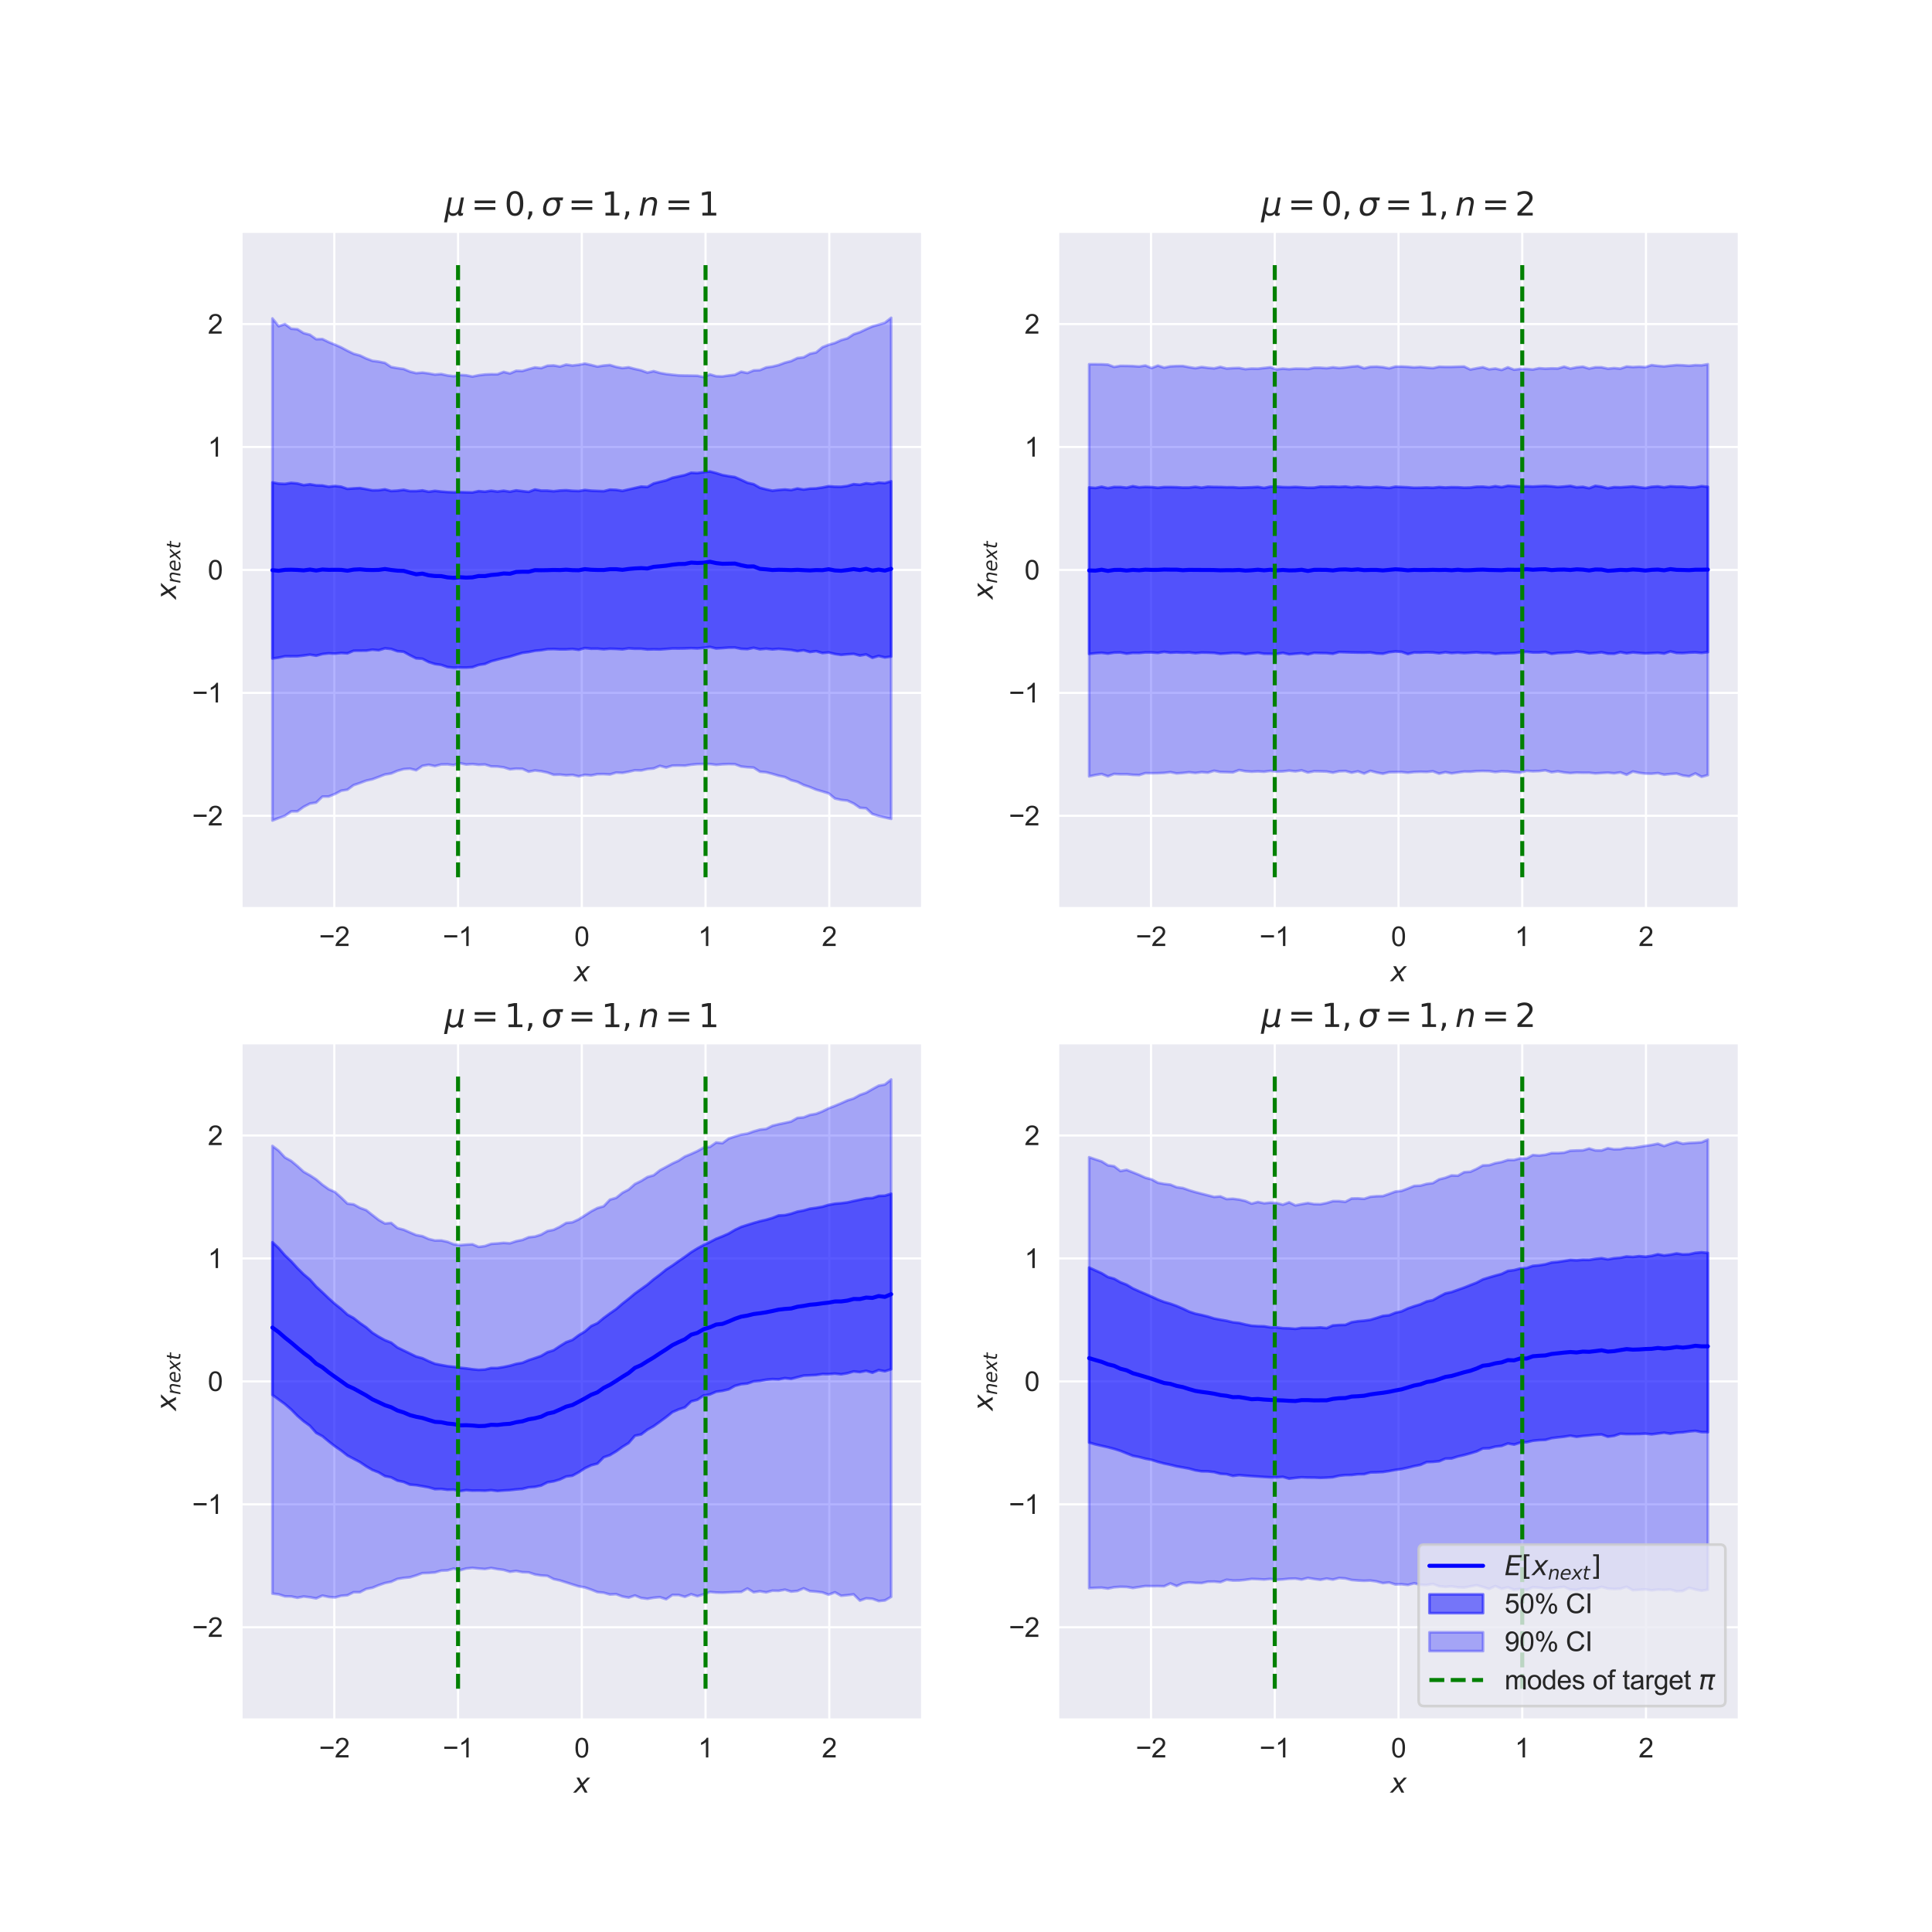 <?xml version="1.0" encoding="utf-8" standalone="no"?>
<!DOCTYPE svg PUBLIC "-//W3C//DTD SVG 1.1//EN"
  "http://www.w3.org/Graphics/SVG/1.1/DTD/svg11.dtd">
<svg xmlns:xlink="http://www.w3.org/1999/xlink" width="720pt" height="720pt" viewBox="0 0 720 720" xmlns="http://www.w3.org/2000/svg" version="1.1">
 <defs>
  <style type="text/css">*{stroke-linejoin: round; stroke-linecap: butt}</style>
 </defs>
 <g id="figure_1">
  <g id="patch_1">
   <path d="M 0 720 
L 720 720 
L 720 0 
L 0 0 
z
" style="fill: #ffffff"/>
  </g>
  <g id="axes_1">
   <g id="patch_2">
    <path d="M 90 338.4 
L 343.636 338.4 
L 343.636 86.4 
L 90 86.4 
z
" style="fill: #eaeaf2"/>
   </g>
   <g id="matplotlib.axis_1">
    <g id="xtick_1">
     <g id="line2d_1">
      <path d="M 124.587 338.4 
L 124.587 86.4 
" clip-path="url(#p5cb60d05f6)" style="fill: none; stroke: #ffffff; stroke-width: 0.8; stroke-linecap: round"/>
     </g>
     <g id="text_1">
      <!-- −2 -->
      <g style="fill: #262626" transform="translate(118.886 352.558) scale(0.1 -0.1)">
       <defs>
        <path id="ArialMT-2212" d="M 3381 1997 
L 356 1997 
L 356 2522 
L 3381 2522 
L 3381 1997 
z
" transform="scale(0.016)"/>
        <path id="ArialMT-32" d="M 3222 541 
L 3222 0 
L 194 0 
Q 188 203 259 391 
Q 375 700 629 1000 
Q 884 1300 1366 1694 
Q 2113 2306 2375 2664 
Q 2638 3022 2638 3341 
Q 2638 3675 2398 3904 
Q 2159 4134 1775 4134 
Q 1369 4134 1125 3890 
Q 881 3647 878 3216 
L 300 3275 
Q 359 3922 746 4261 
Q 1134 4600 1788 4600 
Q 2447 4600 2831 4234 
Q 3216 3869 3216 3328 
Q 3216 3053 3103 2787 
Q 2991 2522 2730 2228 
Q 2469 1934 1863 1422 
Q 1356 997 1212 845 
Q 1069 694 975 541 
L 3222 541 
z
" transform="scale(0.016)"/>
       </defs>
       <use xlink:href="#ArialMT-2212"/>
       <use xlink:href="#ArialMT-32" transform="translate(58.398 0)"/>
      </g>
     </g>
    </g>
    <g id="xtick_2">
     <g id="line2d_2">
      <path d="M 170.702 338.4 
L 170.702 86.4 
" clip-path="url(#p5cb60d05f6)" style="fill: none; stroke: #ffffff; stroke-width: 0.8; stroke-linecap: round"/>
     </g>
     <g id="text_2">
      <!-- −1 -->
      <g style="fill: #262626" transform="translate(165.002 352.558) scale(0.1 -0.1)">
       <defs>
        <path id="ArialMT-31" d="M 2384 0 
L 1822 0 
L 1822 3584 
Q 1619 3391 1289 3197 
Q 959 3003 697 2906 
L 697 3450 
Q 1169 3672 1522 3987 
Q 1875 4303 2022 4600 
L 2384 4600 
L 2384 0 
z
" transform="scale(0.016)"/>
       </defs>
       <use xlink:href="#ArialMT-2212"/>
       <use xlink:href="#ArialMT-31" transform="translate(58.398 0)"/>
      </g>
     </g>
    </g>
    <g id="xtick_3">
     <g id="line2d_3">
      <path d="M 216.818 338.4 
L 216.818 86.4 
" clip-path="url(#p5cb60d05f6)" style="fill: none; stroke: #ffffff; stroke-width: 0.8; stroke-linecap: round"/>
     </g>
     <g id="text_3">
      <!-- 0 -->
      <g style="fill: #262626" transform="translate(214.038 352.558) scale(0.1 -0.1)">
       <defs>
        <path id="ArialMT-30" d="M 266 2259 
Q 266 3072 433 3567 
Q 600 4063 929 4331 
Q 1259 4600 1759 4600 
Q 2128 4600 2406 4451 
Q 2684 4303 2865 4023 
Q 3047 3744 3150 3342 
Q 3253 2941 3253 2259 
Q 3253 1453 3087 958 
Q 2922 463 2592 192 
Q 2263 -78 1759 -78 
Q 1097 -78 719 397 
Q 266 969 266 2259 
z
M 844 2259 
Q 844 1131 1108 757 
Q 1372 384 1759 384 
Q 2147 384 2411 759 
Q 2675 1134 2675 2259 
Q 2675 3391 2411 3762 
Q 2147 4134 1753 4134 
Q 1366 4134 1134 3806 
Q 844 3388 844 2259 
z
" transform="scale(0.016)"/>
       </defs>
       <use xlink:href="#ArialMT-30"/>
      </g>
     </g>
    </g>
    <g id="xtick_4">
     <g id="line2d_4">
      <path d="M 262.934 338.4 
L 262.934 86.4 
" clip-path="url(#p5cb60d05f6)" style="fill: none; stroke: #ffffff; stroke-width: 0.8; stroke-linecap: round"/>
     </g>
     <g id="text_4">
      <!-- 1 -->
      <g style="fill: #262626" transform="translate(260.153 352.558) scale(0.1 -0.1)">
       <use xlink:href="#ArialMT-31"/>
      </g>
     </g>
    </g>
    <g id="xtick_5">
     <g id="line2d_5">
      <path d="M 309.05 338.4 
L 309.05 86.4 
" clip-path="url(#p5cb60d05f6)" style="fill: none; stroke: #ffffff; stroke-width: 0.8; stroke-linecap: round"/>
     </g>
     <g id="text_5">
      <!-- 2 -->
      <g style="fill: #262626" transform="translate(306.269 352.558) scale(0.1 -0.1)">
       <use xlink:href="#ArialMT-32"/>
      </g>
     </g>
    </g>
    <g id="text_6">
     <!-- $x$ -->
     <g style="fill: #262626" transform="translate(213.818 365.703) scale(0.1 -0.1)">
      <defs>
       <path id="DejaVuSans-Oblique-78" d="M 3841 3500 
L 2234 1784 
L 3219 0 
L 2559 0 
L 1819 1388 
L 531 0 
L -166 0 
L 1556 1844 
L 641 3500 
L 1300 3500 
L 1972 2234 
L 3144 3500 
L 3841 3500 
z
" transform="scale(0.016)"/>
      </defs>
      <use xlink:href="#DejaVuSans-Oblique-78" transform="translate(0 0.312)"/>
     </g>
    </g>
   </g>
   <g id="matplotlib.axis_2">
    <g id="ytick_1">
     <g id="line2d_6">
      <path d="M 90 304.036 
L 343.636 304.036 
" clip-path="url(#p5cb60d05f6)" style="fill: none; stroke: #ffffff; stroke-width: 0.8; stroke-linecap: round"/>
     </g>
     <g id="text_7">
      <!-- −2 -->
      <g style="fill: #262626" transform="translate(71.598 307.615) scale(0.1 -0.1)">
       <use xlink:href="#ArialMT-2212"/>
       <use xlink:href="#ArialMT-32" transform="translate(58.398 0)"/>
      </g>
     </g>
    </g>
    <g id="ytick_2">
     <g id="line2d_7">
      <path d="M 90 258.218 
L 343.636 258.218 
" clip-path="url(#p5cb60d05f6)" style="fill: none; stroke: #ffffff; stroke-width: 0.8; stroke-linecap: round"/>
     </g>
     <g id="text_8">
      <!-- −1 -->
      <g style="fill: #262626" transform="translate(71.598 261.797) scale(0.1 -0.1)">
       <use xlink:href="#ArialMT-2212"/>
       <use xlink:href="#ArialMT-31" transform="translate(58.398 0)"/>
      </g>
     </g>
    </g>
    <g id="ytick_3">
     <g id="line2d_8">
      <path d="M 90 212.4 
L 343.636 212.4 
" clip-path="url(#p5cb60d05f6)" style="fill: none; stroke: #ffffff; stroke-width: 0.8; stroke-linecap: round"/>
     </g>
     <g id="text_9">
      <!-- 0 -->
      <g style="fill: #262626" transform="translate(77.439 215.979) scale(0.1 -0.1)">
       <use xlink:href="#ArialMT-30"/>
      </g>
     </g>
    </g>
    <g id="ytick_4">
     <g id="line2d_9">
      <path d="M 90 166.582 
L 343.636 166.582 
" clip-path="url(#p5cb60d05f6)" style="fill: none; stroke: #ffffff; stroke-width: 0.8; stroke-linecap: round"/>
     </g>
     <g id="text_10">
      <!-- 1 -->
      <g style="fill: #262626" transform="translate(77.439 170.161) scale(0.1 -0.1)">
       <use xlink:href="#ArialMT-31"/>
      </g>
     </g>
    </g>
    <g id="ytick_5">
     <g id="line2d_10">
      <path d="M 90 120.764 
L 343.636 120.764 
" clip-path="url(#p5cb60d05f6)" style="fill: none; stroke: #ffffff; stroke-width: 0.8; stroke-linecap: round"/>
     </g>
     <g id="text_11">
      <!-- 2 -->
      <g style="fill: #262626" transform="translate(77.439 124.343) scale(0.1 -0.1)">
       <use xlink:href="#ArialMT-32"/>
      </g>
     </g>
    </g>
    <g id="text_12">
     <!-- $x_{next}$ -->
     <g style="fill: #262626" transform="translate(65.611 223.35) rotate(-90) scale(0.1 -0.1)">
      <defs>
       <path id="DejaVuSans-Oblique-6e" d="M 3566 2113 
L 3156 0 
L 2578 0 
L 2988 2091 
Q 3016 2238 3031 2350 
Q 3047 2463 3047 2528 
Q 3047 2791 2881 2937 
Q 2716 3084 2419 3084 
Q 1956 3084 1622 2776 
Q 1288 2469 1184 1941 
L 800 0 
L 225 0 
L 903 3500 
L 1478 3500 
L 1363 2950 
Q 1603 3253 1940 3418 
Q 2278 3584 2650 3584 
Q 3113 3584 3367 3334 
Q 3622 3084 3622 2631 
Q 3622 2519 3608 2391 
Q 3594 2263 3566 2113 
z
" transform="scale(0.016)"/>
       <path id="DejaVuSans-Oblique-65" d="M 3078 2063 
Q 3088 2113 3092 2166 
Q 3097 2219 3097 2272 
Q 3097 2653 2873 2875 
Q 2650 3097 2266 3097 
Q 1838 3097 1509 2826 
Q 1181 2556 1013 2059 
L 3078 2063 
z
M 3578 1613 
L 903 1613 
Q 884 1494 878 1425 
Q 872 1356 872 1306 
Q 872 872 1139 634 
Q 1406 397 1894 397 
Q 2269 397 2603 481 
Q 2938 566 3225 728 
L 3116 159 
Q 2806 34 2476 -28 
Q 2147 -91 1806 -91 
Q 1078 -91 686 257 
Q 294 606 294 1247 
Q 294 1794 489 2264 
Q 684 2734 1063 3103 
Q 1306 3334 1642 3459 
Q 1978 3584 2356 3584 
Q 2950 3584 3301 3228 
Q 3653 2872 3653 2272 
Q 3653 2128 3634 1964 
Q 3616 1800 3578 1613 
z
" transform="scale(0.016)"/>
       <path id="DejaVuSans-Oblique-74" d="M 2706 3500 
L 2619 3053 
L 1472 3053 
L 1100 1153 
Q 1081 1047 1072 975 
Q 1063 903 1063 863 
Q 1063 663 1183 572 
Q 1303 481 1569 481 
L 2150 481 
L 2053 0 
L 1503 0 
Q 991 0 739 200 
Q 488 400 488 806 
Q 488 878 497 964 
Q 506 1050 525 1153 
L 897 3053 
L 409 3053 
L 500 3500 
L 978 3500 
L 1172 4494 
L 1747 4494 
L 1556 3500 
L 2706 3500 
z
" transform="scale(0.016)"/>
      </defs>
      <use xlink:href="#DejaVuSans-Oblique-78" transform="translate(0 0.312)"/>
      <use xlink:href="#DejaVuSans-Oblique-6e" transform="translate(59.18 -16.094) scale(0.7)"/>
      <use xlink:href="#DejaVuSans-Oblique-65" transform="translate(103.545 -16.094) scale(0.7)"/>
      <use xlink:href="#DejaVuSans-Oblique-78" transform="translate(146.611 -16.094) scale(0.7)"/>
      <use xlink:href="#DejaVuSans-Oblique-74" transform="translate(188.037 -16.094) scale(0.7)"/>
     </g>
    </g>
   </g>
   <g id="FillBetweenPolyCollection_1">
    <defs>
     <path id="m714bc6f819" d="M 101.529 -540.223 
L 101.529 -474.608 
L 103.858 -474.928 
L 106.187 -475.424 
L 108.516 -475.421 
L 110.845 -475.439 
L 113.174 -475.702 
L 115.503 -476.038 
L 117.832 -475.641 
L 120.162 -476.271 
L 122.491 -476.53 
L 124.82 -476.42 
L 127.149 -476.654 
L 129.478 -476.524 
L 131.807 -477.49 
L 134.136 -477.506 
L 136.465 -477.528 
L 138.794 -477.893 
L 141.123 -477.68 
L 143.452 -478.373 
L 145.781 -478.148 
L 148.11 -477.319 
L 150.44 -477.099 
L 152.769 -475.804 
L 155.098 -474.652 
L 157.427 -474.498 
L 159.756 -473.278 
L 162.085 -472.547 
L 164.414 -472.215 
L 166.743 -471.417 
L 169.072 -471.177 
L 171.401 -471.24 
L 173.73 -471.22 
L 176.059 -471.372 
L 178.388 -472.205 
L 180.718 -472.565 
L 183.047 -473.576 
L 185.376 -474.193 
L 187.705 -474.772 
L 190.034 -475.305 
L 192.363 -476.028 
L 194.692 -476.704 
L 197.021 -477.01 
L 199.35 -477.472 
L 201.679 -477.687 
L 204.008 -478.066 
L 206.337 -478.12 
L 208.666 -478.003 
L 210.995 -478.009 
L 213.325 -478.149 
L 215.654 -477.844 
L 217.983 -478.482 
L 220.312 -478.24 
L 222.641 -478.265 
L 224.97 -478.048 
L 227.299 -478.244 
L 229.628 -478.174 
L 231.957 -478.015 
L 234.286 -478.375 
L 236.615 -478.224 
L 238.944 -478.23 
L 241.273 -477.966 
L 243.603 -478.025 
L 245.932 -477.975 
L 248.261 -478.152 
L 250.59 -478.334 
L 252.919 -478.313 
L 255.248 -478.35 
L 257.577 -478.46 
L 259.906 -478.35 
L 262.235 -478.59 
L 264.564 -478.918 
L 266.893 -478.338 
L 269.222 -478.489 
L 271.551 -478.653 
L 273.881 -478.675 
L 276.21 -478.21 
L 278.539 -478.105 
L 280.868 -478.592 
L 283.197 -478.032 
L 285.526 -478.253 
L 287.855 -477.996 
L 290.184 -478.197 
L 292.513 -477.982 
L 294.842 -477.799 
L 297.171 -477.354 
L 299.5 -477.669 
L 301.829 -477.017 
L 304.159 -477.329 
L 306.488 -476.646 
L 308.817 -476.859 
L 311.146 -476.287 
L 313.475 -475.95 
L 315.804 -476.171 
L 318.133 -476.322 
L 320.462 -475.695 
L 322.791 -476.108 
L 325.12 -474.868 
L 327.449 -475.56 
L 329.778 -475.004 
L 332.107 -475.319 
L 332.107 -540.636 
L 332.107 -540.636 
L 329.778 -539.969 
L 327.449 -540.148 
L 325.12 -539.641 
L 322.791 -539.901 
L 320.462 -539.34 
L 318.133 -539.566 
L 315.804 -538.891 
L 313.475 -538.599 
L 311.146 -538.613 
L 308.817 -538.793 
L 306.488 -538.336 
L 304.159 -537.993 
L 301.829 -537.895 
L 299.5 -537.551 
L 297.171 -537.942 
L 294.842 -537.363 
L 292.513 -537.585 
L 290.184 -537.41 
L 287.855 -537.14 
L 285.526 -537.625 
L 283.197 -538.222 
L 280.868 -539.556 
L 278.539 -540.087 
L 276.21 -541.179 
L 273.881 -542.198 
L 271.551 -542.537 
L 269.222 -542.964 
L 266.893 -543.7 
L 264.564 -544.304 
L 262.235 -544.032 
L 259.906 -543.707 
L 257.577 -543.815 
L 255.248 -542.957 
L 252.919 -542.443 
L 250.59 -541.949 
L 248.261 -540.978 
L 245.932 -540.424 
L 243.603 -539.833 
L 241.273 -538.533 
L 238.944 -538.66 
L 236.615 -538.132 
L 234.286 -537.604 
L 231.957 -537.077 
L 229.628 -537.438 
L 227.299 -537.536 
L 224.97 -536.946 
L 222.641 -537.038 
L 220.312 -537.144 
L 217.983 -537.384 
L 215.654 -537.003 
L 213.325 -537.097 
L 210.995 -537.297 
L 208.666 -537.201 
L 206.337 -536.924 
L 204.008 -537.154 
L 201.679 -537.161 
L 199.35 -537.577 
L 197.021 -536.701 
L 194.692 -536.964 
L 192.363 -537.247 
L 190.034 -536.757 
L 187.705 -537.115 
L 185.376 -536.814 
L 183.047 -537.121 
L 180.718 -536.769 
L 178.388 -536.978 
L 176.059 -536.469 
L 173.73 -536.532 
L 171.401 -536.597 
L 169.072 -536.526 
L 166.743 -536.617 
L 164.414 -536.809 
L 162.085 -537.06 
L 159.756 -536.734 
L 157.427 -537.235 
L 155.098 -536.98 
L 152.769 -536.982 
L 150.44 -537.45 
L 148.11 -537.154 
L 145.781 -537.013 
L 143.452 -537.627 
L 141.123 -537.307 
L 138.794 -537.265 
L 136.465 -537.703 
L 134.136 -538.112 
L 131.807 -537.999 
L 129.478 -537.817 
L 127.149 -538.615 
L 124.82 -538.869 
L 122.491 -538.604 
L 120.162 -539.063 
L 117.832 -539.125 
L 115.503 -539.527 
L 113.174 -539.2 
L 110.845 -539.825 
L 108.516 -540.038 
L 106.187 -539.663 
L 103.858 -539.771 
L 101.529 -540.223 
z
" style="stroke: #0000ff; stroke-opacity: 0.5"/>
    </defs>
    <g clip-path="url(#p5cb60d05f6)">
     <use xlink:href="#m714bc6f819" x="0" y="720" style="fill: #0000ff; fill-opacity: 0.5; stroke: #0000ff; stroke-opacity: 0.5"/>
    </g>
   </g>
   <g id="FillBetweenPolyCollection_2">
    <defs>
     <path id="me0c429d5a3" d="M 101.529 -601.324 
L 101.529 -414.207 
L 103.858 -415.135 
L 106.187 -415.974 
L 108.516 -417.602 
L 110.845 -417.651 
L 113.174 -419.322 
L 115.503 -420.522 
L 117.832 -420.901 
L 120.162 -423.134 
L 122.491 -423.161 
L 124.82 -424.083 
L 127.149 -425.322 
L 129.478 -425.707 
L 131.807 -427.41 
L 134.136 -428.194 
L 136.465 -429.068 
L 138.794 -429.596 
L 141.123 -430.464 
L 143.452 -431.363 
L 145.781 -431.738 
L 148.11 -432.73 
L 150.44 -433.375 
L 152.769 -433.55 
L 155.098 -432.956 
L 157.427 -434.577 
L 159.756 -434.989 
L 162.085 -434.5 
L 164.414 -435.108 
L 166.743 -435.143 
L 169.072 -434.875 
L 171.401 -435.587 
L 173.73 -435.088 
L 176.059 -435.246 
L 178.388 -434.995 
L 180.718 -435.094 
L 183.047 -434.388 
L 185.376 -434.327 
L 187.705 -434.035 
L 190.034 -433.304 
L 192.363 -433.531 
L 194.692 -433.478 
L 197.021 -432.407 
L 199.35 -432.86 
L 201.679 -432.586 
L 204.008 -432.097 
L 206.337 -431.262 
L 208.666 -431.331 
L 210.995 -431.069 
L 213.325 -431.223 
L 215.654 -430.686 
L 217.983 -431.24 
L 220.312 -431.027 
L 222.641 -431.496 
L 224.97 -431.521 
L 227.299 -431.382 
L 229.628 -432.087 
L 231.957 -431.975 
L 234.286 -432.399 
L 236.615 -432.929 
L 238.944 -432.862 
L 241.273 -433.402 
L 243.603 -433.613 
L 245.932 -434.578 
L 248.261 -433.962 
L 250.59 -434.671 
L 252.919 -434.715 
L 255.248 -434.654 
L 257.577 -435.019 
L 259.906 -435.238 
L 262.235 -435.289 
L 264.564 -435.266 
L 266.893 -434.968 
L 269.222 -435.159 
L 271.551 -435.263 
L 273.881 -435.19 
L 276.21 -434.332 
L 278.539 -434.077 
L 280.868 -433.933 
L 283.197 -432.408 
L 285.526 -432.195 
L 287.855 -431.593 
L 290.184 -430.904 
L 292.513 -430.412 
L 294.842 -429.241 
L 297.171 -428.619 
L 299.5 -427.445 
L 301.829 -426.675 
L 304.159 -425.713 
L 306.488 -425.041 
L 308.817 -424.332 
L 311.146 -422.415 
L 313.475 -421.896 
L 315.804 -421.633 
L 318.133 -420.563 
L 320.462 -418.96 
L 322.791 -418.777 
L 325.12 -416.637 
L 327.449 -415.898 
L 329.778 -415.35 
L 332.107 -414.829 
L 332.107 -601.563 
L 332.107 -601.563 
L 329.778 -599.702 
L 327.449 -599.016 
L 325.12 -598.362 
L 322.791 -597.332 
L 320.462 -596.21 
L 318.133 -595.449 
L 315.804 -593.916 
L 313.475 -593.247 
L 311.146 -592.191 
L 308.817 -591.52 
L 306.488 -590.603 
L 304.159 -588.67 
L 301.829 -588.155 
L 299.5 -586.852 
L 297.171 -586.571 
L 294.842 -585.441 
L 292.513 -584.839 
L 290.184 -583.966 
L 287.855 -583.391 
L 285.526 -583.062 
L 283.197 -582.064 
L 280.868 -581.951 
L 278.539 -581.009 
L 276.21 -581.479 
L 273.881 -580.34 
L 271.551 -580.067 
L 269.222 -579.721 
L 266.893 -579.804 
L 264.564 -580.489 
L 262.235 -579.494 
L 259.906 -579.969 
L 257.577 -580.029 
L 255.248 -580.056 
L 252.919 -580.107 
L 250.59 -580.342 
L 248.261 -580.603 
L 245.932 -581.023 
L 243.603 -581.678 
L 241.273 -581.149 
L 238.944 -581.991 
L 236.615 -582.503 
L 234.286 -583.116 
L 231.957 -582.841 
L 229.628 -583.271 
L 227.299 -583.974 
L 224.97 -583.781 
L 222.641 -583.385 
L 220.312 -583.98 
L 217.983 -584.495 
L 215.654 -584.049 
L 213.325 -583.788 
L 210.995 -584.133 
L 208.666 -583.399 
L 206.337 -583.828 
L 204.008 -583.709 
L 201.679 -582.821 
L 199.35 -583.072 
L 197.021 -582.454 
L 194.692 -581.751 
L 192.363 -581.818 
L 190.034 -580.826 
L 187.705 -581.402 
L 185.376 -580.508 
L 183.047 -580.527 
L 180.718 -580.438 
L 178.388 -580.156 
L 176.059 -579.676 
L 173.73 -580.139 
L 171.401 -580.262 
L 169.072 -579.804 
L 166.743 -580.095 
L 164.414 -580.612 
L 162.085 -580.418 
L 159.756 -580.843 
L 157.427 -581.142 
L 155.098 -580.943 
L 152.769 -581.522 
L 150.44 -582.492 
L 148.11 -582.82 
L 145.781 -583.23 
L 143.452 -584.764 
L 141.123 -585.244 
L 138.794 -585.537 
L 136.465 -586.415 
L 134.136 -587.53 
L 131.807 -588.164 
L 129.478 -589.289 
L 127.149 -590.54 
L 124.82 -591.567 
L 122.491 -592.506 
L 120.162 -593.647 
L 117.832 -593.599 
L 115.503 -595.251 
L 113.174 -595.861 
L 110.845 -597.307 
L 108.516 -597.495 
L 106.187 -599.23 
L 103.858 -598.431 
L 101.529 -601.324 
z
" style="stroke: #0000ff; stroke-opacity: 0.3"/>
    </defs>
    <g clip-path="url(#p5cb60d05f6)">
     <use xlink:href="#me0c429d5a3" x="0" y="720" style="fill: #0000ff; fill-opacity: 0.3; stroke: #0000ff; stroke-opacity: 0.3"/>
    </g>
   </g>
   <g id="line2d_11">
    <path d="M 101.529 212.496 
L 103.858 212.708 
L 106.187 212.365 
L 108.516 212.314 
L 110.845 212.396 
L 113.174 212.563 
L 115.503 212.253 
L 117.832 212.609 
L 120.162 212.239 
L 122.491 212.369 
L 124.82 212.347 
L 127.149 212.368 
L 129.478 212.679 
L 131.807 212.276 
L 134.136 212.158 
L 136.465 212.379 
L 138.794 212.436 
L 141.123 212.381 
L 143.452 212.053 
L 145.781 212.411 
L 148.11 212.662 
L 150.44 212.757 
L 152.769 213.407 
L 155.098 214.028 
L 157.427 213.776 
L 159.756 214.4 
L 162.085 214.661 
L 164.414 214.695 
L 166.743 215.167 
L 169.072 215.344 
L 171.401 215.112 
L 173.73 215.261 
L 176.059 215.161 
L 178.388 214.663 
L 180.718 214.685 
L 183.047 214.279 
L 185.376 214.089 
L 187.705 213.719 
L 190.034 213.821 
L 192.363 213.148 
L 194.692 213.061 
L 197.021 213.074 
L 199.35 212.477 
L 201.679 212.517 
L 204.008 212.48 
L 206.337 212.402 
L 208.666 212.45 
L 210.995 212.3 
L 213.325 212.476 
L 215.654 212.521 
L 217.983 212.103 
L 220.312 212.332 
L 222.641 212.406 
L 224.97 212.419 
L 227.299 212.129 
L 229.628 212.118 
L 231.957 212.368 
L 234.286 212.038 
L 236.615 211.838 
L 238.944 211.725 
L 241.273 211.863 
L 243.603 211.25 
L 245.932 211.04 
L 248.261 210.813 
L 250.59 210.438 
L 252.919 210.192 
L 255.248 210.158 
L 257.577 209.67 
L 259.906 209.794 
L 262.235 209.711 
L 264.564 209.341 
L 266.893 209.851 
L 269.222 210.099 
L 271.551 210.057 
L 273.881 210.018 
L 276.21 210.647 
L 278.539 211.11 
L 280.868 211.084 
L 283.197 211.995 
L 285.526 212.171 
L 287.855 212.428 
L 290.184 212.332 
L 292.513 212.381 
L 294.842 212.469 
L 297.171 212.345 
L 299.5 212.484 
L 301.829 212.588 
L 304.159 212.442 
L 306.488 212.49 
L 308.817 212.134 
L 311.146 212.586 
L 313.475 212.71 
L 315.804 212.437 
L 318.133 212.093 
L 320.462 212.446 
L 322.791 211.988 
L 325.12 212.62 
L 327.449 212.266 
L 329.778 212.641 
L 332.107 211.988 
" clip-path="url(#p5cb60d05f6)" style="fill: none; stroke: #0000ff; stroke-width: 1.5; stroke-linecap: round"/>
   </g>
   <g id="LineCollection_1">
    <path d="M 170.702 326.945 
L 170.702 97.855 
" clip-path="url(#p5cb60d05f6)" style="fill: none; stroke-dasharray: 5.55,2.4; stroke-dashoffset: 0; stroke: #008000; stroke-width: 1.5"/>
    <path d="M 262.934 326.945 
L 262.934 97.855 
" clip-path="url(#p5cb60d05f6)" style="fill: none; stroke-dasharray: 5.55,2.4; stroke-dashoffset: 0; stroke: #008000; stroke-width: 1.5"/>
   </g>
   <g id="patch_3">
    <path d="M 90 338.4 
L 90 86.4 
" style="fill: none; stroke: #ffffff; stroke-width: 0.8; stroke-linejoin: miter; stroke-linecap: square"/>
   </g>
   <g id="patch_4">
    <path d="M 343.636 338.4 
L 343.636 86.4 
" style="fill: none; stroke: #ffffff; stroke-width: 0.8; stroke-linejoin: miter; stroke-linecap: square"/>
   </g>
   <g id="patch_5">
    <path d="M 90 338.4 
L 343.636 338.4 
" style="fill: none; stroke: #ffffff; stroke-width: 0.8; stroke-linejoin: miter; stroke-linecap: square"/>
   </g>
   <g id="patch_6">
    <path d="M 90 86.4 
L 343.636 86.4 
" style="fill: none; stroke: #ffffff; stroke-width: 0.8; stroke-linejoin: miter; stroke-linecap: square"/>
   </g>
   <g id="text_13">
    <!-- $\mu=0, \sigma=1, n=1$ -->
    <g style="fill: #262626" transform="translate(165.638 80.4) scale(0.12 -0.12)">
     <defs>
      <path id="DejaVuSans-Oblique-3bc" d="M -84 -1331 
L 856 3500 
L 1434 3500 
L 1009 1322 
Q 997 1256 987 1175 
Q 978 1094 978 1013 
Q 978 722 1161 565 
Q 1344 409 1684 409 
Q 2147 409 2431 671 
Q 2716 934 2816 1459 
L 3213 3500 
L 3788 3500 
L 3266 809 
Q 3253 750 3248 706 
Q 3244 663 3244 628 
Q 3244 531 3283 486 
Q 3322 441 3406 441 
Q 3438 441 3492 456 
Q 3547 472 3647 513 
L 3559 50 
Q 3422 -19 3297 -55 
Q 3172 -91 3053 -91 
Q 2847 -91 2730 40 
Q 2613 172 2613 403 
Q 2438 153 2195 31 
Q 1953 -91 1625 -91 
Q 1334 -91 1117 43 
Q 900 178 831 397 
L 494 -1331 
L -84 -1331 
z
" transform="scale(0.016)"/>
      <path id="DejaVuSans-3d" d="M 678 2906 
L 4684 2906 
L 4684 2381 
L 678 2381 
L 678 2906 
z
M 678 1631 
L 4684 1631 
L 4684 1100 
L 678 1100 
L 678 1631 
z
" transform="scale(0.016)"/>
      <path id="DejaVuSans-30" d="M 2034 4250 
Q 1547 4250 1301 3770 
Q 1056 3291 1056 2328 
Q 1056 1369 1301 889 
Q 1547 409 2034 409 
Q 2525 409 2770 889 
Q 3016 1369 3016 2328 
Q 3016 3291 2770 3770 
Q 2525 4250 2034 4250 
z
M 2034 4750 
Q 2819 4750 3233 4129 
Q 3647 3509 3647 2328 
Q 3647 1150 3233 529 
Q 2819 -91 2034 -91 
Q 1250 -91 836 529 
Q 422 1150 422 2328 
Q 422 3509 836 4129 
Q 1250 4750 2034 4750 
z
" transform="scale(0.016)"/>
      <path id="DejaVuSans-2c" d="M 750 794 
L 1409 794 
L 1409 256 
L 897 -744 
L 494 -744 
L 750 256 
L 750 794 
z
" transform="scale(0.016)"/>
      <path id="DejaVuSans-Oblique-3c3" d="M 2219 3044 
Q 1744 3044 1422 2700 
Q 1081 2341 969 1747 
Q 844 1119 1044 756 
Q 1241 397 1706 397 
Q 2166 397 2503 759 
Q 2844 1122 2966 1747 
Q 3075 2319 2881 2700 
Q 2700 3044 2219 3044 
z
M 2309 3503 
L 4219 3500 
L 4106 2925 
L 3463 2925 
Q 3706 2438 3575 1747 
Q 3406 888 2884 400 
Q 2359 -91 1609 -91 
Q 856 -91 525 400 
Q 194 888 363 1747 
Q 528 2609 1050 3097 
Q 1484 3503 2309 3503 
z
" transform="scale(0.016)"/>
      <path id="DejaVuSans-31" d="M 794 531 
L 1825 531 
L 1825 4091 
L 703 3866 
L 703 4441 
L 1819 4666 
L 2450 4666 
L 2450 531 
L 3481 531 
L 3481 0 
L 794 0 
L 794 531 
z
" transform="scale(0.016)"/>
     </defs>
     <use xlink:href="#DejaVuSans-Oblique-3bc" transform="translate(0 0.781)"/>
     <use xlink:href="#DejaVuSans-3d" transform="translate(83.105 0.781)"/>
     <use xlink:href="#DejaVuSans-30" transform="translate(186.377 0.781)"/>
     <use xlink:href="#DejaVuSans-2c" transform="translate(250 0.781)"/>
     <use xlink:href="#DejaVuSans-Oblique-3c3" transform="translate(301.27 0.781)"/>
     <use xlink:href="#DejaVuSans-3d" transform="translate(384.131 0.781)"/>
     <use xlink:href="#DejaVuSans-31" transform="translate(487.402 0.781)"/>
     <use xlink:href="#DejaVuSans-2c" transform="translate(551.025 0.781)"/>
     <use xlink:href="#DejaVuSans-Oblique-6e" transform="translate(602.295 0.781)"/>
     <use xlink:href="#DejaVuSans-3d" transform="translate(685.156 0.781)"/>
     <use xlink:href="#DejaVuSans-31" transform="translate(788.428 0.781)"/>
    </g>
   </g>
  </g>
  <g id="axes_2">
   <g id="patch_7">
    <path d="M 394.364 338.4 
L 648 338.4 
L 648 86.4 
L 394.364 86.4 
z
" style="fill: #eaeaf2"/>
   </g>
   <g id="matplotlib.axis_3">
    <g id="xtick_6">
     <g id="line2d_12">
      <path d="M 428.95 338.4 
L 428.95 86.4 
" clip-path="url(#p08fba2f09e)" style="fill: none; stroke: #ffffff; stroke-width: 0.8; stroke-linecap: round"/>
     </g>
     <g id="text_14">
      <!-- −2 -->
      <g style="fill: #262626" transform="translate(423.25 352.558) scale(0.1 -0.1)">
       <use xlink:href="#ArialMT-2212"/>
       <use xlink:href="#ArialMT-32" transform="translate(58.398 0)"/>
      </g>
     </g>
    </g>
    <g id="xtick_7">
     <g id="line2d_13">
      <path d="M 475.066 338.4 
L 475.066 86.4 
" clip-path="url(#p08fba2f09e)" style="fill: none; stroke: #ffffff; stroke-width: 0.8; stroke-linecap: round"/>
     </g>
     <g id="text_15">
      <!-- −1 -->
      <g style="fill: #262626" transform="translate(469.365 352.558) scale(0.1 -0.1)">
       <use xlink:href="#ArialMT-2212"/>
       <use xlink:href="#ArialMT-31" transform="translate(58.398 0)"/>
      </g>
     </g>
    </g>
    <g id="xtick_8">
     <g id="line2d_14">
      <path d="M 521.182 338.4 
L 521.182 86.4 
" clip-path="url(#p08fba2f09e)" style="fill: none; stroke: #ffffff; stroke-width: 0.8; stroke-linecap: round"/>
     </g>
     <g id="text_16">
      <!-- 0 -->
      <g style="fill: #262626" transform="translate(518.401 352.558) scale(0.1 -0.1)">
       <use xlink:href="#ArialMT-30"/>
      </g>
     </g>
    </g>
    <g id="xtick_9">
     <g id="line2d_15">
      <path d="M 567.298 338.4 
L 567.298 86.4 
" clip-path="url(#p08fba2f09e)" style="fill: none; stroke: #ffffff; stroke-width: 0.8; stroke-linecap: round"/>
     </g>
     <g id="text_17">
      <!-- 1 -->
      <g style="fill: #262626" transform="translate(564.517 352.558) scale(0.1 -0.1)">
       <use xlink:href="#ArialMT-31"/>
      </g>
     </g>
    </g>
    <g id="xtick_10">
     <g id="line2d_16">
      <path d="M 613.413 338.4 
L 613.413 86.4 
" clip-path="url(#p08fba2f09e)" style="fill: none; stroke: #ffffff; stroke-width: 0.8; stroke-linecap: round"/>
     </g>
     <g id="text_18">
      <!-- 2 -->
      <g style="fill: #262626" transform="translate(610.633 352.558) scale(0.1 -0.1)">
       <use xlink:href="#ArialMT-32"/>
      </g>
     </g>
    </g>
    <g id="text_19">
     <!-- $x$ -->
     <g style="fill: #262626" transform="translate(518.182 365.703) scale(0.1 -0.1)">
      <use xlink:href="#DejaVuSans-Oblique-78" transform="translate(0 0.312)"/>
     </g>
    </g>
   </g>
   <g id="matplotlib.axis_4">
    <g id="ytick_6">
     <g id="line2d_17">
      <path d="M 394.364 304.036 
L 648 304.036 
" clip-path="url(#p08fba2f09e)" style="fill: none; stroke: #ffffff; stroke-width: 0.8; stroke-linecap: round"/>
     </g>
     <g id="text_20">
      <!-- −2 -->
      <g style="fill: #262626" transform="translate(375.962 307.615) scale(0.1 -0.1)">
       <use xlink:href="#ArialMT-2212"/>
       <use xlink:href="#ArialMT-32" transform="translate(58.398 0)"/>
      </g>
     </g>
    </g>
    <g id="ytick_7">
     <g id="line2d_18">
      <path d="M 394.364 258.218 
L 648 258.218 
" clip-path="url(#p08fba2f09e)" style="fill: none; stroke: #ffffff; stroke-width: 0.8; stroke-linecap: round"/>
     </g>
     <g id="text_21">
      <!-- −1 -->
      <g style="fill: #262626" transform="translate(375.962 261.797) scale(0.1 -0.1)">
       <use xlink:href="#ArialMT-2212"/>
       <use xlink:href="#ArialMT-31" transform="translate(58.398 0)"/>
      </g>
     </g>
    </g>
    <g id="ytick_8">
     <g id="line2d_19">
      <path d="M 394.364 212.4 
L 648 212.4 
" clip-path="url(#p08fba2f09e)" style="fill: none; stroke: #ffffff; stroke-width: 0.8; stroke-linecap: round"/>
     </g>
     <g id="text_22">
      <!-- 0 -->
      <g style="fill: #262626" transform="translate(381.803 215.979) scale(0.1 -0.1)">
       <use xlink:href="#ArialMT-30"/>
      </g>
     </g>
    </g>
    <g id="ytick_9">
     <g id="line2d_20">
      <path d="M 394.364 166.582 
L 648 166.582 
" clip-path="url(#p08fba2f09e)" style="fill: none; stroke: #ffffff; stroke-width: 0.8; stroke-linecap: round"/>
     </g>
     <g id="text_23">
      <!-- 1 -->
      <g style="fill: #262626" transform="translate(381.803 170.161) scale(0.1 -0.1)">
       <use xlink:href="#ArialMT-31"/>
      </g>
     </g>
    </g>
    <g id="ytick_10">
     <g id="line2d_21">
      <path d="M 394.364 120.764 
L 648 120.764 
" clip-path="url(#p08fba2f09e)" style="fill: none; stroke: #ffffff; stroke-width: 0.8; stroke-linecap: round"/>
     </g>
     <g id="text_24">
      <!-- 2 -->
      <g style="fill: #262626" transform="translate(381.803 124.343) scale(0.1 -0.1)">
       <use xlink:href="#ArialMT-32"/>
      </g>
     </g>
    </g>
    <g id="text_25">
     <!-- $x_{next}$ -->
     <g style="fill: #262626" transform="translate(369.975 223.35) rotate(-90) scale(0.1 -0.1)">
      <use xlink:href="#DejaVuSans-Oblique-78" transform="translate(0 0.312)"/>
      <use xlink:href="#DejaVuSans-Oblique-6e" transform="translate(59.18 -16.094) scale(0.7)"/>
      <use xlink:href="#DejaVuSans-Oblique-65" transform="translate(103.545 -16.094) scale(0.7)"/>
      <use xlink:href="#DejaVuSans-Oblique-78" transform="translate(146.611 -16.094) scale(0.7)"/>
      <use xlink:href="#DejaVuSans-Oblique-74" transform="translate(188.037 -16.094) scale(0.7)"/>
     </g>
    </g>
   </g>
   <g id="FillBetweenPolyCollection_3">
    <defs>
     <path id="md76ab66828" d="M 405.893 -538.351 
L 405.893 -476.3 
L 408.222 -476.577 
L 410.551 -476.729 
L 412.88 -476.441 
L 415.209 -476.796 
L 417.538 -476.851 
L 419.867 -476.409 
L 422.196 -476.691 
L 424.525 -476.66 
L 426.854 -476.881 
L 429.183 -476.871 
L 431.512 -476.694 
L 433.841 -477.083 
L 436.171 -476.774 
L 438.5 -476.884 
L 440.829 -476.775 
L 443.158 -476.875 
L 445.487 -476.59 
L 447.816 -476.814 
L 450.145 -476.779 
L 452.474 -476.686 
L 454.803 -476.333 
L 457.132 -476.504 
L 459.461 -476.692 
L 461.79 -476.668 
L 464.119 -476.231 
L 466.449 -476.512 
L 468.778 -476.753 
L 471.107 -476.376 
L 473.436 -476.345 
L 475.765 -476.318 
L 478.094 -476.702 
L 480.423 -476.165 
L 482.752 -476.373 
L 485.081 -476.563 
L 487.41 -476.152 
L 489.739 -476.704 
L 492.068 -476.623 
L 494.397 -476.588 
L 496.727 -476.359 
L 499.056 -477.012 
L 501.385 -476.93 
L 503.714 -476.857 
L 506.043 -476.814 
L 508.372 -476.791 
L 510.701 -476.86 
L 513.03 -476.476 
L 515.359 -476.372 
L 517.688 -476.955 
L 520.017 -477.207 
L 522.346 -477.069 
L 524.675 -476.248 
L 527.005 -476.831 
L 529.334 -476.795 
L 531.663 -476.902 
L 533.992 -476.844 
L 536.321 -476.558 
L 538.65 -476.913 
L 540.979 -476.636 
L 543.308 -476.802 
L 545.637 -476.613 
L 547.966 -476.757 
L 550.295 -476.893 
L 552.624 -476.681 
L 554.953 -476.724 
L 557.282 -476.309 
L 559.612 -476.55 
L 561.941 -476.579 
L 564.27 -476.637 
L 566.599 -476.916 
L 568.928 -477.089 
L 571.257 -476.837 
L 573.586 -476.833 
L 575.915 -477.029 
L 578.244 -476.342 
L 580.573 -476.638 
L 582.902 -476.751 
L 585.231 -476.826 
L 587.56 -477.203 
L 589.89 -476.977 
L 592.219 -476.509 
L 594.548 -476.679 
L 596.877 -476.921 
L 599.206 -476.418 
L 601.535 -476.366 
L 603.864 -476.975 
L 606.193 -476.53 
L 608.522 -476.852 
L 610.851 -476.669 
L 613.18 -476.509 
L 615.509 -476.617 
L 617.838 -476.748 
L 620.168 -476.448 
L 622.497 -477.216 
L 624.826 -476.667 
L 627.155 -476.614 
L 629.484 -476.807 
L 631.813 -476.876 
L 634.142 -476.687 
L 636.471 -476.972 
L 636.471 -538.574 
L 636.471 -538.574 
L 634.142 -538.835 
L 631.813 -538.401 
L 629.484 -538.334 
L 627.155 -538.632 
L 624.826 -538.638 
L 622.497 -538.763 
L 620.168 -538.378 
L 617.838 -538.73 
L 615.509 -538.579 
L 613.18 -538.111 
L 610.851 -538.414 
L 608.522 -538.713 
L 606.193 -538.535 
L 603.864 -538.381 
L 601.535 -538.452 
L 599.206 -538.049 
L 596.877 -538.616 
L 594.548 -538.932 
L 592.219 -538.057 
L 589.89 -538.567 
L 587.56 -538.401 
L 585.231 -538.919 
L 582.902 -538.69 
L 580.573 -538.508 
L 578.244 -538.743 
L 575.915 -538.892 
L 573.586 -538.799 
L 571.257 -538.671 
L 568.928 -538.761 
L 566.599 -538.61 
L 564.27 -538.828 
L 561.941 -538.958 
L 559.612 -538.445 
L 557.282 -538.813 
L 554.953 -538.41 
L 552.624 -538.64 
L 550.295 -538.607 
L 547.966 -538.307 
L 545.637 -538.254 
L 543.308 -538.404 
L 540.979 -538.436 
L 538.65 -538.311 
L 536.321 -538.471 
L 533.992 -538.225 
L 531.663 -538.335 
L 529.334 -538.238 
L 527.005 -538.203 
L 524.675 -538.387 
L 522.346 -538.491 
L 520.017 -538.625 
L 517.688 -538.176 
L 515.359 -538.366 
L 513.03 -538.563 
L 510.701 -538.351 
L 508.372 -538.418 
L 506.043 -538.625 
L 503.714 -538.38 
L 501.385 -538.678 
L 499.056 -538.541 
L 496.727 -538.669 
L 494.397 -538.587 
L 492.068 -538.644 
L 489.739 -538.269 
L 487.41 -538.238 
L 485.081 -538.389 
L 482.752 -538.535 
L 480.423 -538.414 
L 478.094 -538.469 
L 475.765 -538.656 
L 473.436 -538.644 
L 471.107 -538.154 
L 468.778 -538.538 
L 466.449 -538.395 
L 464.119 -538.319 
L 461.79 -538.244 
L 459.461 -538.434 
L 457.132 -538.41 
L 454.803 -538.507 
L 452.474 -538.518 
L 450.145 -538.62 
L 447.816 -538.255 
L 445.487 -538.567 
L 443.158 -538.297 
L 440.829 -538.28 
L 438.5 -538.422 
L 436.171 -538.487 
L 433.841 -538.484 
L 431.512 -538.227 
L 429.183 -538.471 
L 426.854 -538.54 
L 424.525 -538.381 
L 422.196 -538.807 
L 419.867 -538.251 
L 417.538 -538.498 
L 415.209 -538.515 
L 412.88 -538.082 
L 410.551 -538.611 
L 408.222 -538.138 
L 405.893 -538.351 
z
" style="stroke: #0000ff; stroke-opacity: 0.5"/>
    </defs>
    <g clip-path="url(#p08fba2f09e)">
     <use xlink:href="#md76ab66828" x="0" y="720" style="fill: #0000ff; fill-opacity: 0.5; stroke: #0000ff; stroke-opacity: 0.5"/>
    </g>
   </g>
   <g id="FillBetweenPolyCollection_4">
    <defs>
     <path id="md9dcd023e6" d="M 405.893 -584.253 
L 405.893 -430.66 
L 408.222 -431.174 
L 410.551 -431.542 
L 412.88 -430.694 
L 415.209 -431.57 
L 417.538 -431.443 
L 419.867 -431.453 
L 422.196 -431.24 
L 424.525 -431.153 
L 426.854 -431.888 
L 429.183 -431.845 
L 431.512 -431.872 
L 433.841 -431.965 
L 436.171 -432.254 
L 438.5 -431.783 
L 440.829 -431.948 
L 443.158 -432.216 
L 445.487 -431.944 
L 447.816 -432.252 
L 450.145 -432.066 
L 452.474 -432.758 
L 454.803 -432.297 
L 457.132 -432.237 
L 459.461 -432.158 
L 461.79 -433.021 
L 464.119 -432.578 
L 466.449 -432.421 
L 468.778 -432.529 
L 471.107 -432.404 
L 473.436 -432.711 
L 475.765 -432.451 
L 478.094 -432.522 
L 480.423 -432.805 
L 482.752 -432.542 
L 485.081 -432.899 
L 487.41 -432.114 
L 489.739 -432.574 
L 492.068 -432.54 
L 494.397 -432.473 
L 496.727 -432.069 
L 499.056 -432.566 
L 501.385 -432.661 
L 503.714 -432.058 
L 506.043 -432.542 
L 508.372 -431.734 
L 510.701 -432.721 
L 513.03 -432.116 
L 515.359 -431.665 
L 517.688 -432.23 
L 520.017 -432.259 
L 522.346 -432.284 
L 524.675 -432.047 
L 527.005 -432.291 
L 529.334 -432.393 
L 531.663 -432.315 
L 533.992 -432.556 
L 536.321 -431.684 
L 538.65 -432.262 
L 540.979 -431.791 
L 543.308 -432.123 
L 545.637 -432.443 
L 547.966 -432.41 
L 550.295 -432.619 
L 552.624 -432.674 
L 554.953 -432.615 
L 557.282 -432.285 
L 559.612 -432.555 
L 561.941 -432.485 
L 564.27 -432.203 
L 566.599 -432.086 
L 568.928 -432.745 
L 571.257 -432.56 
L 573.586 -432.646 
L 575.915 -432.919 
L 578.244 -432.222 
L 580.573 -432.549 
L 582.902 -432.134 
L 585.231 -431.897 
L 587.56 -432.086 
L 589.89 -432.009 
L 592.219 -432.034 
L 594.548 -431.775 
L 596.877 -431.923 
L 599.206 -432.055 
L 601.535 -431.82 
L 603.864 -432.156 
L 606.193 -431.272 
L 608.522 -432.486 
L 610.851 -431.996 
L 613.18 -431.698 
L 615.509 -431.646 
L 617.838 -431.888 
L 620.168 -431.296 
L 622.497 -431.558 
L 624.826 -431.707 
L 627.155 -430.993 
L 629.484 -430.668 
L 631.813 -431.759 
L 634.142 -430.51 
L 636.471 -431.147 
L 636.471 -584.267 
L 636.471 -584.267 
L 634.142 -583.856 
L 631.813 -583.925 
L 629.484 -583.699 
L 627.155 -583.876 
L 624.826 -583.957 
L 622.497 -583.738 
L 620.168 -583.466 
L 617.838 -583.651 
L 615.509 -583.942 
L 613.18 -583.187 
L 610.851 -583.342 
L 608.522 -583.213 
L 606.193 -583.403 
L 603.864 -582.622 
L 601.535 -582.821 
L 599.206 -582.613 
L 596.877 -583.113 
L 594.548 -583.124 
L 592.219 -582.643 
L 589.89 -583.347 
L 587.56 -583.113 
L 585.231 -582.64 
L 582.902 -583.354 
L 580.573 -582.675 
L 578.244 -582.727 
L 575.915 -582.629 
L 573.586 -582.782 
L 571.257 -582.301 
L 568.928 -582.494 
L 566.599 -582.526 
L 564.27 -582.221 
L 561.941 -583.117 
L 559.612 -582.122 
L 557.282 -582.664 
L 554.953 -582.371 
L 552.624 -583.156 
L 550.295 -582.756 
L 547.966 -582.295 
L 545.637 -583.408 
L 543.308 -583.345 
L 540.979 -583.263 
L 538.65 -583.251 
L 536.321 -583.328 
L 533.992 -582.827 
L 531.663 -583.004 
L 529.334 -583.257 
L 527.005 -583.096 
L 524.675 -583.297 
L 522.346 -583.405 
L 520.017 -583.377 
L 517.688 -582.724 
L 515.359 -583.167 
L 513.03 -583.371 
L 510.701 -583.296 
L 508.372 -582.762 
L 506.043 -583.572 
L 503.714 -583.38 
L 501.385 -583.071 
L 499.056 -582.863 
L 496.727 -583.116 
L 494.397 -582.786 
L 492.068 -582.963 
L 489.739 -582.966 
L 487.41 -582.501 
L 485.081 -582.6 
L 482.752 -582.619 
L 480.423 -582.409 
L 478.094 -582.626 
L 475.765 -582.337 
L 473.436 -583.124 
L 471.107 -582.862 
L 468.778 -582.6 
L 466.449 -582.653 
L 464.119 -582.43 
L 461.79 -582.883 
L 459.461 -582.811 
L 457.132 -582.669 
L 454.803 -583.266 
L 452.474 -582.72 
L 450.145 -582.93 
L 447.816 -583.229 
L 445.487 -582.794 
L 443.158 -583.16 
L 440.829 -583.602 
L 438.5 -583.59 
L 436.171 -583.475 
L 433.841 -582.997 
L 431.512 -583.754 
L 429.183 -582.86 
L 426.854 -583.775 
L 424.525 -583.413 
L 422.196 -583.574 
L 419.867 -583.644 
L 417.538 -583.664 
L 415.209 -583.261 
L 412.88 -584.129 
L 410.551 -584.231 
L 408.222 -584.25 
L 405.893 -584.253 
z
" style="stroke: #0000ff; stroke-opacity: 0.3"/>
    </defs>
    <g clip-path="url(#p08fba2f09e)">
     <use xlink:href="#md9dcd023e6" x="0" y="720" style="fill: #0000ff; fill-opacity: 0.3; stroke: #0000ff; stroke-opacity: 0.3"/>
    </g>
   </g>
   <g id="line2d_22">
    <path d="M 405.893 212.578 
L 408.222 212.658 
L 410.551 212.31 
L 412.88 212.759 
L 415.209 212.4 
L 417.538 212.36 
L 419.867 212.625 
L 422.196 212.378 
L 424.525 212.528 
L 426.854 212.295 
L 429.183 212.388 
L 431.512 212.378 
L 433.841 212.243 
L 436.171 212.29 
L 438.5 212.289 
L 440.829 212.507 
L 443.158 212.363 
L 445.487 212.393 
L 447.816 212.402 
L 450.145 212.406 
L 452.474 212.437 
L 454.803 212.539 
L 457.132 212.484 
L 459.461 212.501 
L 461.79 212.398 
L 464.119 212.644 
L 466.449 212.52 
L 468.778 212.316 
L 471.107 212.543 
L 473.436 212.323 
L 475.765 212.576 
L 478.094 212.399 
L 480.423 212.577 
L 482.752 212.534 
L 485.081 212.327 
L 487.41 212.774 
L 489.739 212.361 
L 492.068 212.359 
L 494.397 212.381 
L 496.727 212.586 
L 499.056 212.273 
L 501.385 212.205 
L 503.714 212.379 
L 506.043 212.185 
L 508.372 212.474 
L 510.701 212.397 
L 513.03 212.398 
L 515.359 212.58 
L 517.688 212.373 
L 520.017 212.154 
L 522.346 212.295 
L 524.675 212.546 
L 527.005 212.372 
L 529.334 212.441 
L 531.663 212.43 
L 533.992 212.354 
L 536.321 212.427 
L 538.65 212.371 
L 540.979 212.524 
L 543.308 212.319 
L 545.637 212.509 
L 547.966 212.493 
L 550.295 212.337 
L 552.624 212.276 
L 554.953 212.4 
L 557.282 212.448 
L 559.612 212.507 
L 561.941 212.302 
L 564.27 212.346 
L 566.599 212.343 
L 568.928 212.113 
L 571.257 212.331 
L 573.586 212.186 
L 575.915 212.135 
L 578.244 212.464 
L 580.573 212.295 
L 582.902 212.256 
L 585.231 212.418 
L 587.56 212.168 
L 589.89 212.283 
L 592.219 212.597 
L 594.548 212.229 
L 596.877 212.267 
L 599.206 212.725 
L 601.535 212.572 
L 603.864 212.364 
L 606.193 212.471 
L 608.522 212.233 
L 610.851 212.363 
L 613.18 212.628 
L 615.509 212.359 
L 617.838 212.261 
L 620.168 212.538 
L 622.497 212.09 
L 624.826 212.369 
L 627.155 212.41 
L 629.484 212.486 
L 631.813 212.317 
L 634.142 212.315 
L 636.471 212.264 
" clip-path="url(#p08fba2f09e)" style="fill: none; stroke: #0000ff; stroke-width: 1.5; stroke-linecap: round"/>
   </g>
   <g id="LineCollection_2">
    <path d="M 475.066 326.945 
L 475.066 97.855 
" clip-path="url(#p08fba2f09e)" style="fill: none; stroke-dasharray: 5.55,2.4; stroke-dashoffset: 0; stroke: #008000; stroke-width: 1.5"/>
    <path d="M 567.298 326.945 
L 567.298 97.855 
" clip-path="url(#p08fba2f09e)" style="fill: none; stroke-dasharray: 5.55,2.4; stroke-dashoffset: 0; stroke: #008000; stroke-width: 1.5"/>
   </g>
   <g id="patch_8">
    <path d="M 394.364 338.4 
L 394.364 86.4 
" style="fill: none; stroke: #ffffff; stroke-width: 0.8; stroke-linejoin: miter; stroke-linecap: square"/>
   </g>
   <g id="patch_9">
    <path d="M 648 338.4 
L 648 86.4 
" style="fill: none; stroke: #ffffff; stroke-width: 0.8; stroke-linejoin: miter; stroke-linecap: square"/>
   </g>
   <g id="patch_10">
    <path d="M 394.364 338.4 
L 648 338.4 
" style="fill: none; stroke: #ffffff; stroke-width: 0.8; stroke-linejoin: miter; stroke-linecap: square"/>
   </g>
   <g id="patch_11">
    <path d="M 394.364 86.4 
L 648 86.4 
" style="fill: none; stroke: #ffffff; stroke-width: 0.8; stroke-linejoin: miter; stroke-linecap: square"/>
   </g>
   <g id="text_26">
    <!-- $\mu=0, \sigma=1, n=2$ -->
    <g style="fill: #262626" transform="translate(470.002 80.4) scale(0.12 -0.12)">
     <defs>
      <path id="DejaVuSans-32" d="M 1228 531 
L 3431 531 
L 3431 0 
L 469 0 
L 469 531 
Q 828 903 1448 1529 
Q 2069 2156 2228 2338 
Q 2531 2678 2651 2914 
Q 2772 3150 2772 3378 
Q 2772 3750 2511 3984 
Q 2250 4219 1831 4219 
Q 1534 4219 1204 4116 
Q 875 4013 500 3803 
L 500 4441 
Q 881 4594 1212 4672 
Q 1544 4750 1819 4750 
Q 2544 4750 2975 4387 
Q 3406 4025 3406 3419 
Q 3406 3131 3298 2873 
Q 3191 2616 2906 2266 
Q 2828 2175 2409 1742 
Q 1991 1309 1228 531 
z
" transform="scale(0.016)"/>
     </defs>
     <use xlink:href="#DejaVuSans-Oblique-3bc" transform="translate(0 0.781)"/>
     <use xlink:href="#DejaVuSans-3d" transform="translate(83.105 0.781)"/>
     <use xlink:href="#DejaVuSans-30" transform="translate(186.377 0.781)"/>
     <use xlink:href="#DejaVuSans-2c" transform="translate(250 0.781)"/>
     <use xlink:href="#DejaVuSans-Oblique-3c3" transform="translate(301.27 0.781)"/>
     <use xlink:href="#DejaVuSans-3d" transform="translate(384.131 0.781)"/>
     <use xlink:href="#DejaVuSans-31" transform="translate(487.402 0.781)"/>
     <use xlink:href="#DejaVuSans-2c" transform="translate(551.025 0.781)"/>
     <use xlink:href="#DejaVuSans-Oblique-6e" transform="translate(602.295 0.781)"/>
     <use xlink:href="#DejaVuSans-3d" transform="translate(685.156 0.781)"/>
     <use xlink:href="#DejaVuSans-32" transform="translate(788.428 0.781)"/>
    </g>
   </g>
  </g>
  <g id="axes_3">
   <g id="patch_12">
    <path d="M 90 640.8 
L 343.636 640.8 
L 343.636 388.8 
L 90 388.8 
z
" style="fill: #eaeaf2"/>
   </g>
   <g id="matplotlib.axis_5">
    <g id="xtick_11">
     <g id="line2d_23">
      <path d="M 124.587 640.8 
L 124.587 388.8 
" clip-path="url(#p7069540d13)" style="fill: none; stroke: #ffffff; stroke-width: 0.8; stroke-linecap: round"/>
     </g>
     <g id="text_27">
      <!-- −2 -->
      <g style="fill: #262626" transform="translate(118.886 654.958) scale(0.1 -0.1)">
       <use xlink:href="#ArialMT-2212"/>
       <use xlink:href="#ArialMT-32" transform="translate(58.398 0)"/>
      </g>
     </g>
    </g>
    <g id="xtick_12">
     <g id="line2d_24">
      <path d="M 170.702 640.8 
L 170.702 388.8 
" clip-path="url(#p7069540d13)" style="fill: none; stroke: #ffffff; stroke-width: 0.8; stroke-linecap: round"/>
     </g>
     <g id="text_28">
      <!-- −1 -->
      <g style="fill: #262626" transform="translate(165.002 654.958) scale(0.1 -0.1)">
       <use xlink:href="#ArialMT-2212"/>
       <use xlink:href="#ArialMT-31" transform="translate(58.398 0)"/>
      </g>
     </g>
    </g>
    <g id="xtick_13">
     <g id="line2d_25">
      <path d="M 216.818 640.8 
L 216.818 388.8 
" clip-path="url(#p7069540d13)" style="fill: none; stroke: #ffffff; stroke-width: 0.8; stroke-linecap: round"/>
     </g>
     <g id="text_29">
      <!-- 0 -->
      <g style="fill: #262626" transform="translate(214.038 654.958) scale(0.1 -0.1)">
       <use xlink:href="#ArialMT-30"/>
      </g>
     </g>
    </g>
    <g id="xtick_14">
     <g id="line2d_26">
      <path d="M 262.934 640.8 
L 262.934 388.8 
" clip-path="url(#p7069540d13)" style="fill: none; stroke: #ffffff; stroke-width: 0.8; stroke-linecap: round"/>
     </g>
     <g id="text_30">
      <!-- 1 -->
      <g style="fill: #262626" transform="translate(260.153 654.958) scale(0.1 -0.1)">
       <use xlink:href="#ArialMT-31"/>
      </g>
     </g>
    </g>
    <g id="xtick_15">
     <g id="line2d_27">
      <path d="M 309.05 640.8 
L 309.05 388.8 
" clip-path="url(#p7069540d13)" style="fill: none; stroke: #ffffff; stroke-width: 0.8; stroke-linecap: round"/>
     </g>
     <g id="text_31">
      <!-- 2 -->
      <g style="fill: #262626" transform="translate(306.269 654.958) scale(0.1 -0.1)">
       <use xlink:href="#ArialMT-32"/>
      </g>
     </g>
    </g>
    <g id="text_32">
     <!-- $x$ -->
     <g style="fill: #262626" transform="translate(213.818 668.103) scale(0.1 -0.1)">
      <use xlink:href="#DejaVuSans-Oblique-78" transform="translate(0 0.312)"/>
     </g>
    </g>
   </g>
   <g id="matplotlib.axis_6">
    <g id="ytick_11">
     <g id="line2d_28">
      <path d="M 90 606.436 
L 343.636 606.436 
" clip-path="url(#p7069540d13)" style="fill: none; stroke: #ffffff; stroke-width: 0.8; stroke-linecap: round"/>
     </g>
     <g id="text_33">
      <!-- −2 -->
      <g style="fill: #262626" transform="translate(71.598 610.015) scale(0.1 -0.1)">
       <use xlink:href="#ArialMT-2212"/>
       <use xlink:href="#ArialMT-32" transform="translate(58.398 0)"/>
      </g>
     </g>
    </g>
    <g id="ytick_12">
     <g id="line2d_29">
      <path d="M 90 560.618 
L 343.636 560.618 
" clip-path="url(#p7069540d13)" style="fill: none; stroke: #ffffff; stroke-width: 0.8; stroke-linecap: round"/>
     </g>
     <g id="text_34">
      <!-- −1 -->
      <g style="fill: #262626" transform="translate(71.598 564.197) scale(0.1 -0.1)">
       <use xlink:href="#ArialMT-2212"/>
       <use xlink:href="#ArialMT-31" transform="translate(58.398 0)"/>
      </g>
     </g>
    </g>
    <g id="ytick_13">
     <g id="line2d_30">
      <path d="M 90 514.8 
L 343.636 514.8 
" clip-path="url(#p7069540d13)" style="fill: none; stroke: #ffffff; stroke-width: 0.8; stroke-linecap: round"/>
     </g>
     <g id="text_35">
      <!-- 0 -->
      <g style="fill: #262626" transform="translate(77.439 518.379) scale(0.1 -0.1)">
       <use xlink:href="#ArialMT-30"/>
      </g>
     </g>
    </g>
    <g id="ytick_14">
     <g id="line2d_31">
      <path d="M 90 468.982 
L 343.636 468.982 
" clip-path="url(#p7069540d13)" style="fill: none; stroke: #ffffff; stroke-width: 0.8; stroke-linecap: round"/>
     </g>
     <g id="text_36">
      <!-- 1 -->
      <g style="fill: #262626" transform="translate(77.439 472.561) scale(0.1 -0.1)">
       <use xlink:href="#ArialMT-31"/>
      </g>
     </g>
    </g>
    <g id="ytick_15">
     <g id="line2d_32">
      <path d="M 90 423.164 
L 343.636 423.164 
" clip-path="url(#p7069540d13)" style="fill: none; stroke: #ffffff; stroke-width: 0.8; stroke-linecap: round"/>
     </g>
     <g id="text_37">
      <!-- 2 -->
      <g style="fill: #262626" transform="translate(77.439 426.743) scale(0.1 -0.1)">
       <use xlink:href="#ArialMT-32"/>
      </g>
     </g>
    </g>
    <g id="text_38">
     <!-- $x_{next}$ -->
     <g style="fill: #262626" transform="translate(65.611 525.75) rotate(-90) scale(0.1 -0.1)">
      <use xlink:href="#DejaVuSans-Oblique-78" transform="translate(0 0.312)"/>
      <use xlink:href="#DejaVuSans-Oblique-6e" transform="translate(59.18 -16.094) scale(0.7)"/>
      <use xlink:href="#DejaVuSans-Oblique-65" transform="translate(103.545 -16.094) scale(0.7)"/>
      <use xlink:href="#DejaVuSans-Oblique-78" transform="translate(146.611 -16.094) scale(0.7)"/>
      <use xlink:href="#DejaVuSans-Oblique-74" transform="translate(188.037 -16.094) scale(0.7)"/>
     </g>
    </g>
   </g>
   <g id="FillBetweenPolyCollection_5">
    <defs>
     <path id="m9e0cdab93f" d="M 101.529 -257.053 
L 101.529 -200.143 
L 103.858 -198.447 
L 106.187 -196.738 
L 108.516 -194.72 
L 110.845 -192.352 
L 113.174 -190.337 
L 115.503 -188.646 
L 117.832 -186.02 
L 120.162 -184.767 
L 122.491 -182.828 
L 124.82 -181.016 
L 127.149 -179.409 
L 129.478 -177.571 
L 131.807 -176.344 
L 134.136 -175.118 
L 136.465 -173.558 
L 138.794 -172.193 
L 141.123 -171.283 
L 143.452 -169.899 
L 145.781 -169.427 
L 148.11 -168.218 
L 150.44 -167.726 
L 152.769 -166.723 
L 155.098 -166.533 
L 157.427 -166.132 
L 159.756 -165.717 
L 162.085 -165.046 
L 164.414 -165.109 
L 166.743 -164.81 
L 169.072 -164.877 
L 171.401 -164.317 
L 173.73 -164.679 
L 176.059 -164.494 
L 178.388 -164.532 
L 180.718 -164.448 
L 183.047 -164.669 
L 185.376 -164.368 
L 187.705 -164.553 
L 190.034 -164.682 
L 192.363 -164.939 
L 194.692 -165.131 
L 197.021 -165.714 
L 199.35 -165.899 
L 201.679 -166.386 
L 204.008 -167.582 
L 206.337 -167.964 
L 208.666 -168.659 
L 210.995 -169.746 
L 213.325 -170.055 
L 215.654 -171.325 
L 217.983 -172.839 
L 220.312 -173.943 
L 222.641 -174.56 
L 224.97 -176.913 
L 227.299 -177.723 
L 229.628 -179.127 
L 231.957 -180.793 
L 234.286 -182.246 
L 236.615 -184.948 
L 238.944 -185.437 
L 241.273 -187.197 
L 243.603 -188.5 
L 245.932 -190.175 
L 248.261 -191.889 
L 250.59 -193.75 
L 252.919 -194.767 
L 255.248 -195.532 
L 257.577 -197.74 
L 259.906 -198.368 
L 262.235 -199.945 
L 264.564 -200.335 
L 266.893 -201.35 
L 269.222 -201.684 
L 271.551 -202.225 
L 273.881 -203.535 
L 276.21 -204.155 
L 278.539 -204.402 
L 280.868 -205.199 
L 283.197 -205.408 
L 285.526 -205.828 
L 287.855 -206.047 
L 290.184 -205.956 
L 292.513 -206.426 
L 294.842 -206.154 
L 297.171 -206.766 
L 299.5 -207.359 
L 301.829 -207.474 
L 304.159 -207.591 
L 306.488 -207.934 
L 308.817 -207.911 
L 311.146 -208.1 
L 313.475 -207.85 
L 315.804 -208.235 
L 318.133 -208.904 
L 320.462 -208.66 
L 322.791 -209.132 
L 325.12 -208.44 
L 327.449 -209.417 
L 329.778 -208.979 
L 332.107 -209.724 
L 332.107 -275.124 
L 332.107 -275.124 
L 329.778 -274.406 
L 327.449 -274.308 
L 325.12 -273.514 
L 322.791 -273.41 
L 320.462 -272.906 
L 318.133 -272.423 
L 315.804 -271.894 
L 313.475 -271.597 
L 311.146 -271.399 
L 308.817 -270.978 
L 306.488 -270.283 
L 304.159 -269.872 
L 301.829 -269.557 
L 299.5 -268.89 
L 297.171 -268.458 
L 294.842 -267.682 
L 292.513 -267.146 
L 290.184 -267.026 
L 287.855 -266.104 
L 285.526 -265.421 
L 283.197 -264.893 
L 280.868 -264.223 
L 278.539 -263.508 
L 276.21 -262.759 
L 273.881 -261.657 
L 271.551 -260.28 
L 269.222 -259.255 
L 266.893 -258.344 
L 264.564 -257.127 
L 262.235 -256.029 
L 259.906 -254.765 
L 257.577 -253.331 
L 255.248 -251.613 
L 252.919 -250.029 
L 250.59 -248.367 
L 248.261 -246.875 
L 245.932 -244.989 
L 243.603 -243.242 
L 241.273 -241.261 
L 238.944 -239.605 
L 236.615 -237.931 
L 234.286 -235.987 
L 231.957 -234.163 
L 229.628 -232.149 
L 227.299 -230.531 
L 224.97 -228.81 
L 222.641 -226.884 
L 220.312 -225.811 
L 217.983 -223.787 
L 215.654 -222.379 
L 213.325 -220.649 
L 210.995 -219.8 
L 208.666 -218.369 
L 206.337 -216.8 
L 204.008 -216.058 
L 201.679 -214.685 
L 199.35 -213.875 
L 197.021 -213.111 
L 194.692 -212.126 
L 192.363 -211.709 
L 190.034 -211.048 
L 187.705 -210.561 
L 185.376 -210.19 
L 183.047 -210.188 
L 180.718 -209.613 
L 178.388 -209.491 
L 176.059 -209.722 
L 173.73 -210.05 
L 171.401 -210.273 
L 169.072 -210.618 
L 166.743 -210.872 
L 164.414 -211.306 
L 162.085 -211.754 
L 159.756 -212.718 
L 157.427 -213.827 
L 155.098 -214.452 
L 152.769 -215.583 
L 150.44 -216.707 
L 148.11 -217.849 
L 145.781 -219.653 
L 143.452 -220.563 
L 141.123 -221.843 
L 138.794 -223.315 
L 136.465 -225.339 
L 134.136 -226.953 
L 131.807 -228.785 
L 129.478 -230.076 
L 127.149 -232.214 
L 124.82 -234.06 
L 122.491 -236.155 
L 120.162 -238.391 
L 117.832 -240.528 
L 115.503 -243.147 
L 113.174 -245.093 
L 110.845 -247.407 
L 108.516 -249.959 
L 106.187 -252.167 
L 103.858 -254.871 
L 101.529 -257.053 
z
" style="stroke: #0000ff; stroke-opacity: 0.5"/>
    </defs>
    <g clip-path="url(#p7069540d13)">
     <use xlink:href="#m9e0cdab93f" x="0" y="720" style="fill: #0000ff; fill-opacity: 0.5; stroke: #0000ff; stroke-opacity: 0.5"/>
    </g>
   </g>
   <g id="FillBetweenPolyCollection_6">
    <defs>
     <path id="mbb441b47b2" d="M 101.529 -292.952 
L 101.529 -126.107 
L 103.858 -125.833 
L 106.187 -125.09 
L 108.516 -125.047 
L 110.845 -124.565 
L 113.174 -125.019 
L 115.503 -124.744 
L 117.832 -124.327 
L 120.162 -125.36 
L 122.491 -124.865 
L 124.82 -124.664 
L 127.149 -125.293 
L 129.478 -125.487 
L 131.807 -126.63 
L 134.136 -126.625 
L 136.465 -127.834 
L 138.794 -128.296 
L 141.123 -129.247 
L 143.452 -130.041 
L 145.781 -130.518 
L 148.11 -131.584 
L 150.44 -131.956 
L 152.769 -132.175 
L 155.098 -132.89 
L 157.427 -133.736 
L 159.756 -133.809 
L 162.085 -133.989 
L 164.414 -134.663 
L 166.743 -134.758 
L 169.072 -135.438 
L 171.401 -134.798 
L 173.73 -135.464 
L 176.059 -135.694 
L 178.388 -135.449 
L 180.718 -135.274 
L 183.047 -135.659 
L 185.376 -135.238 
L 187.705 -134.932 
L 190.034 -134.242 
L 192.363 -134.542 
L 194.692 -134.103 
L 197.021 -134.022 
L 199.35 -133.238 
L 201.679 -132.869 
L 204.008 -132.716 
L 206.337 -131.521 
L 208.666 -131.006 
L 210.995 -130.272 
L 213.325 -129.527 
L 215.654 -128.813 
L 217.983 -128.404 
L 220.312 -127.59 
L 222.641 -126.678 
L 224.97 -126.446 
L 227.299 -125.778 
L 229.628 -125.898 
L 231.957 -125.038 
L 234.286 -124.604 
L 236.615 -125.41 
L 238.944 -124.479 
L 241.273 -124.175 
L 243.603 -124.574 
L 245.932 -124.781 
L 248.261 -124.024 
L 250.59 -125.62 
L 252.919 -125.6 
L 255.248 -124.912 
L 257.577 -125.873 
L 259.906 -125.134 
L 262.235 -125.834 
L 264.564 -126.726 
L 266.893 -126.518 
L 269.222 -126.45 
L 271.551 -126.562 
L 273.881 -126.693 
L 276.21 -126.717 
L 278.539 -128.013 
L 280.868 -126.618 
L 283.197 -126.983 
L 285.526 -126.583 
L 287.855 -127.194 
L 290.184 -127.134 
L 292.513 -127.575 
L 294.842 -126.858 
L 297.171 -127.086 
L 299.5 -128.082 
L 301.829 -127.017 
L 304.159 -126.841 
L 306.488 -126.554 
L 308.817 -125.695 
L 311.146 -126.599 
L 313.475 -125.31 
L 315.804 -125.535 
L 318.133 -125.825 
L 320.462 -123.507 
L 322.791 -124.336 
L 325.12 -124.178 
L 327.449 -123.327 
L 329.778 -123.552 
L 332.107 -124.9 
L 332.107 -317.719 
L 332.107 -317.719 
L 329.778 -315.837 
L 327.449 -315.399 
L 325.12 -314.119 
L 322.791 -312.775 
L 320.462 -311.952 
L 318.133 -310.651 
L 315.804 -309.905 
L 313.475 -308.855 
L 311.146 -307.883 
L 308.817 -306.979 
L 306.488 -305.83 
L 304.159 -304.915 
L 301.829 -304.511 
L 299.5 -303.606 
L 297.171 -303.389 
L 294.842 -302.053 
L 292.513 -301.528 
L 290.184 -301.047 
L 287.855 -300.466 
L 285.526 -299.287 
L 283.197 -299.026 
L 280.868 -298.368 
L 278.539 -297.535 
L 276.21 -297.157 
L 273.881 -296.474 
L 271.551 -295.682 
L 269.222 -293.972 
L 266.893 -294.224 
L 264.564 -292.582 
L 262.235 -292.314 
L 259.906 -291.028 
L 257.577 -289.961 
L 255.248 -288.997 
L 252.919 -287.472 
L 250.59 -286.408 
L 248.261 -285.115 
L 245.932 -283.867 
L 243.603 -282.025 
L 241.273 -281.347 
L 238.944 -279.893 
L 236.615 -278.749 
L 234.286 -276.7 
L 231.957 -275.478 
L 229.628 -273.595 
L 227.299 -272.923 
L 224.97 -270.468 
L 222.641 -269.795 
L 220.312 -268.57 
L 217.983 -267.065 
L 215.654 -265.577 
L 213.325 -264.497 
L 210.995 -264.243 
L 208.666 -262.824 
L 206.337 -261.7 
L 204.008 -261.223 
L 201.679 -259.907 
L 199.35 -259.166 
L 197.021 -258.914 
L 194.692 -257.92 
L 192.363 -257.448 
L 190.034 -256.668 
L 187.705 -256.822 
L 185.376 -256.612 
L 183.047 -256.452 
L 180.718 -255.629 
L 178.388 -255.327 
L 176.059 -256.303 
L 173.73 -256.174 
L 171.401 -255.975 
L 169.072 -256.305 
L 166.743 -257.228 
L 164.414 -257.73 
L 162.085 -257.706 
L 159.756 -258.271 
L 157.427 -259.313 
L 155.098 -259.737 
L 152.769 -260.711 
L 150.44 -261.729 
L 148.11 -262.339 
L 145.781 -264.25 
L 143.452 -264.043 
L 141.123 -265.384 
L 138.794 -267.188 
L 136.465 -269.023 
L 134.136 -269.883 
L 131.807 -271.169 
L 129.478 -271.445 
L 127.149 -273.726 
L 124.82 -275.782 
L 122.491 -276.822 
L 120.162 -278.487 
L 117.832 -280.475 
L 115.503 -281.994 
L 113.174 -283.305 
L 110.845 -285.433 
L 108.516 -287.371 
L 106.187 -288.649 
L 103.858 -291.162 
L 101.529 -292.952 
z
" style="stroke: #0000ff; stroke-opacity: 0.3"/>
    </defs>
    <g clip-path="url(#p7069540d13)">
     <use xlink:href="#mbb441b47b2" x="0" y="720" style="fill: #0000ff; fill-opacity: 0.3; stroke: #0000ff; stroke-opacity: 0.3"/>
    </g>
   </g>
   <g id="line2d_33">
    <path d="M 101.529 494.756 
L 103.858 496.451 
L 106.187 498.485 
L 108.516 500.338 
L 110.845 502.331 
L 113.174 504.259 
L 115.503 505.966 
L 117.832 508.189 
L 120.162 509.567 
L 122.491 511.44 
L 124.82 513.108 
L 127.149 514.729 
L 129.478 516.411 
L 131.807 517.461 
L 134.136 518.741 
L 136.465 520.026 
L 138.794 521.499 
L 141.123 522.565 
L 143.452 523.669 
L 145.781 524.439 
L 148.11 525.647 
L 150.44 526.384 
L 152.769 527.373 
L 155.098 527.986 
L 157.427 528.441 
L 159.756 529.176 
L 162.085 529.879 
L 164.414 530.025 
L 166.743 530.508 
L 169.072 530.724 
L 171.401 531.188 
L 173.73 531.137 
L 176.059 531.25 
L 178.388 531.462 
L 180.718 531.391 
L 183.047 530.978 
L 185.376 531.038 
L 187.705 530.758 
L 190.034 530.609 
L 192.363 530.032 
L 194.692 529.67 
L 197.021 528.922 
L 199.35 528.538 
L 201.679 527.952 
L 204.008 526.815 
L 206.337 526.309 
L 208.666 525.3 
L 210.995 524.213 
L 213.325 523.595 
L 215.654 522.384 
L 217.983 521.134 
L 220.312 519.791 
L 222.641 518.882 
L 224.97 517.231 
L 227.299 516.062 
L 229.628 514.612 
L 231.957 513.099 
L 234.286 511.675 
L 236.615 509.757 
L 238.944 508.738 
L 241.273 507.275 
L 243.603 505.891 
L 245.932 504.344 
L 248.261 502.862 
L 250.59 501.292 
L 252.919 500.152 
L 255.248 499.111 
L 257.577 497.407 
L 259.906 496.714 
L 262.235 495.366 
L 264.564 494.648 
L 266.893 493.627 
L 269.222 493.372 
L 271.551 492.475 
L 273.881 491.469 
L 276.21 490.675 
L 278.539 490.277 
L 280.868 489.702 
L 283.197 489.409 
L 285.526 489.048 
L 287.855 488.578 
L 290.184 488.064 
L 292.513 487.802 
L 294.842 487.636 
L 297.171 486.993 
L 299.5 486.669 
L 301.829 486.24 
L 304.159 486.052 
L 306.488 485.713 
L 308.817 485.454 
L 311.146 485.024 
L 313.475 485.008 
L 315.804 484.698 
L 318.133 484.089 
L 320.462 484.112 
L 322.791 483.565 
L 325.12 483.693 
L 327.449 483.002 
L 329.778 483.307 
L 332.107 482.313 
" clip-path="url(#p7069540d13)" style="fill: none; stroke: #0000ff; stroke-width: 1.5; stroke-linecap: round"/>
   </g>
   <g id="LineCollection_3">
    <path d="M 170.702 629.345 
L 170.702 400.255 
" clip-path="url(#p7069540d13)" style="fill: none; stroke-dasharray: 5.55,2.4; stroke-dashoffset: 0; stroke: #008000; stroke-width: 1.5"/>
    <path d="M 262.934 629.345 
L 262.934 400.255 
" clip-path="url(#p7069540d13)" style="fill: none; stroke-dasharray: 5.55,2.4; stroke-dashoffset: 0; stroke: #008000; stroke-width: 1.5"/>
   </g>
   <g id="patch_13">
    <path d="M 90 640.8 
L 90 388.8 
" style="fill: none; stroke: #ffffff; stroke-width: 0.8; stroke-linejoin: miter; stroke-linecap: square"/>
   </g>
   <g id="patch_14">
    <path d="M 343.636 640.8 
L 343.636 388.8 
" style="fill: none; stroke: #ffffff; stroke-width: 0.8; stroke-linejoin: miter; stroke-linecap: square"/>
   </g>
   <g id="patch_15">
    <path d="M 90 640.8 
L 343.636 640.8 
" style="fill: none; stroke: #ffffff; stroke-width: 0.8; stroke-linejoin: miter; stroke-linecap: square"/>
   </g>
   <g id="patch_16">
    <path d="M 90 388.8 
L 343.636 388.8 
" style="fill: none; stroke: #ffffff; stroke-width: 0.8; stroke-linejoin: miter; stroke-linecap: square"/>
   </g>
   <g id="text_39">
    <!-- $\mu=1, \sigma=1, n=1$ -->
    <g style="fill: #262626" transform="translate(165.638 382.8) scale(0.12 -0.12)">
     <use xlink:href="#DejaVuSans-Oblique-3bc" transform="translate(0 0.094)"/>
     <use xlink:href="#DejaVuSans-3d" transform="translate(83.105 0.094)"/>
     <use xlink:href="#DejaVuSans-31" transform="translate(186.377 0.094)"/>
     <use xlink:href="#DejaVuSans-2c" transform="translate(250 0.094)"/>
     <use xlink:href="#DejaVuSans-Oblique-3c3" transform="translate(301.27 0.094)"/>
     <use xlink:href="#DejaVuSans-3d" transform="translate(384.131 0.094)"/>
     <use xlink:href="#DejaVuSans-31" transform="translate(487.402 0.094)"/>
     <use xlink:href="#DejaVuSans-2c" transform="translate(551.025 0.094)"/>
     <use xlink:href="#DejaVuSans-Oblique-6e" transform="translate(602.295 0.094)"/>
     <use xlink:href="#DejaVuSans-3d" transform="translate(685.156 0.094)"/>
     <use xlink:href="#DejaVuSans-31" transform="translate(788.428 0.094)"/>
    </g>
   </g>
  </g>
  <g id="axes_4">
   <g id="patch_17">
    <path d="M 394.364 640.8 
L 648 640.8 
L 648 388.8 
L 394.364 388.8 
z
" style="fill: #eaeaf2"/>
   </g>
   <g id="matplotlib.axis_7">
    <g id="xtick_16">
     <g id="line2d_34">
      <path d="M 428.95 640.8 
L 428.95 388.8 
" clip-path="url(#p1d035b69b9)" style="fill: none; stroke: #ffffff; stroke-width: 0.8; stroke-linecap: round"/>
     </g>
     <g id="text_40">
      <!-- −2 -->
      <g style="fill: #262626" transform="translate(423.25 654.958) scale(0.1 -0.1)">
       <use xlink:href="#ArialMT-2212"/>
       <use xlink:href="#ArialMT-32" transform="translate(58.398 0)"/>
      </g>
     </g>
    </g>
    <g id="xtick_17">
     <g id="line2d_35">
      <path d="M 475.066 640.8 
L 475.066 388.8 
" clip-path="url(#p1d035b69b9)" style="fill: none; stroke: #ffffff; stroke-width: 0.8; stroke-linecap: round"/>
     </g>
     <g id="text_41">
      <!-- −1 -->
      <g style="fill: #262626" transform="translate(469.365 654.958) scale(0.1 -0.1)">
       <use xlink:href="#ArialMT-2212"/>
       <use xlink:href="#ArialMT-31" transform="translate(58.398 0)"/>
      </g>
     </g>
    </g>
    <g id="xtick_18">
     <g id="line2d_36">
      <path d="M 521.182 640.8 
L 521.182 388.8 
" clip-path="url(#p1d035b69b9)" style="fill: none; stroke: #ffffff; stroke-width: 0.8; stroke-linecap: round"/>
     </g>
     <g id="text_42">
      <!-- 0 -->
      <g style="fill: #262626" transform="translate(518.401 654.958) scale(0.1 -0.1)">
       <use xlink:href="#ArialMT-30"/>
      </g>
     </g>
    </g>
    <g id="xtick_19">
     <g id="line2d_37">
      <path d="M 567.298 640.8 
L 567.298 388.8 
" clip-path="url(#p1d035b69b9)" style="fill: none; stroke: #ffffff; stroke-width: 0.8; stroke-linecap: round"/>
     </g>
     <g id="text_43">
      <!-- 1 -->
      <g style="fill: #262626" transform="translate(564.517 654.958) scale(0.1 -0.1)">
       <use xlink:href="#ArialMT-31"/>
      </g>
     </g>
    </g>
    <g id="xtick_20">
     <g id="line2d_38">
      <path d="M 613.413 640.8 
L 613.413 388.8 
" clip-path="url(#p1d035b69b9)" style="fill: none; stroke: #ffffff; stroke-width: 0.8; stroke-linecap: round"/>
     </g>
     <g id="text_44">
      <!-- 2 -->
      <g style="fill: #262626" transform="translate(610.633 654.958) scale(0.1 -0.1)">
       <use xlink:href="#ArialMT-32"/>
      </g>
     </g>
    </g>
    <g id="text_45">
     <!-- $x$ -->
     <g style="fill: #262626" transform="translate(518.182 668.103) scale(0.1 -0.1)">
      <use xlink:href="#DejaVuSans-Oblique-78" transform="translate(0 0.312)"/>
     </g>
    </g>
   </g>
   <g id="matplotlib.axis_8">
    <g id="ytick_16">
     <g id="line2d_39">
      <path d="M 394.364 606.436 
L 648 606.436 
" clip-path="url(#p1d035b69b9)" style="fill: none; stroke: #ffffff; stroke-width: 0.8; stroke-linecap: round"/>
     </g>
     <g id="text_46">
      <!-- −2 -->
      <g style="fill: #262626" transform="translate(375.962 610.015) scale(0.1 -0.1)">
       <use xlink:href="#ArialMT-2212"/>
       <use xlink:href="#ArialMT-32" transform="translate(58.398 0)"/>
      </g>
     </g>
    </g>
    <g id="ytick_17">
     <g id="line2d_40">
      <path d="M 394.364 560.618 
L 648 560.618 
" clip-path="url(#p1d035b69b9)" style="fill: none; stroke: #ffffff; stroke-width: 0.8; stroke-linecap: round"/>
     </g>
     <g id="text_47">
      <!-- −1 -->
      <g style="fill: #262626" transform="translate(375.962 564.197) scale(0.1 -0.1)">
       <use xlink:href="#ArialMT-2212"/>
       <use xlink:href="#ArialMT-31" transform="translate(58.398 0)"/>
      </g>
     </g>
    </g>
    <g id="ytick_18">
     <g id="line2d_41">
      <path d="M 394.364 514.8 
L 648 514.8 
" clip-path="url(#p1d035b69b9)" style="fill: none; stroke: #ffffff; stroke-width: 0.8; stroke-linecap: round"/>
     </g>
     <g id="text_48">
      <!-- 0 -->
      <g style="fill: #262626" transform="translate(381.803 518.379) scale(0.1 -0.1)">
       <use xlink:href="#ArialMT-30"/>
      </g>
     </g>
    </g>
    <g id="ytick_19">
     <g id="line2d_42">
      <path d="M 394.364 468.982 
L 648 468.982 
" clip-path="url(#p1d035b69b9)" style="fill: none; stroke: #ffffff; stroke-width: 0.8; stroke-linecap: round"/>
     </g>
     <g id="text_49">
      <!-- 1 -->
      <g style="fill: #262626" transform="translate(381.803 472.561) scale(0.1 -0.1)">
       <use xlink:href="#ArialMT-31"/>
      </g>
     </g>
    </g>
    <g id="ytick_20">
     <g id="line2d_43">
      <path d="M 394.364 423.164 
L 648 423.164 
" clip-path="url(#p1d035b69b9)" style="fill: none; stroke: #ffffff; stroke-width: 0.8; stroke-linecap: round"/>
     </g>
     <g id="text_50">
      <!-- 2 -->
      <g style="fill: #262626" transform="translate(381.803 426.743) scale(0.1 -0.1)">
       <use xlink:href="#ArialMT-32"/>
      </g>
     </g>
    </g>
    <g id="text_51">
     <!-- $x_{next}$ -->
     <g style="fill: #262626" transform="translate(369.975 525.75) rotate(-90) scale(0.1 -0.1)">
      <use xlink:href="#DejaVuSans-Oblique-78" transform="translate(0 0.312)"/>
      <use xlink:href="#DejaVuSans-Oblique-6e" transform="translate(59.18 -16.094) scale(0.7)"/>
      <use xlink:href="#DejaVuSans-Oblique-65" transform="translate(103.545 -16.094) scale(0.7)"/>
      <use xlink:href="#DejaVuSans-Oblique-78" transform="translate(146.611 -16.094) scale(0.7)"/>
      <use xlink:href="#DejaVuSans-Oblique-74" transform="translate(188.037 -16.094) scale(0.7)"/>
     </g>
    </g>
   </g>
   <g id="FillBetweenPolyCollection_7">
    <defs>
     <path id="m3ca3c18447" d="M 405.893 -247.612 
L 405.893 -182.403 
L 408.222 -181.723 
L 410.551 -181.187 
L 412.88 -180.658 
L 415.209 -180.048 
L 417.538 -179.319 
L 419.867 -178.382 
L 422.196 -177.461 
L 424.525 -177.013 
L 426.854 -176.398 
L 429.183 -175.951 
L 431.512 -175.207 
L 433.841 -174.596 
L 436.171 -174.104 
L 438.5 -173.53 
L 440.829 -173.128 
L 443.158 -172.692 
L 445.487 -172.056 
L 447.816 -171.686 
L 450.145 -171.651 
L 452.474 -171.401 
L 454.803 -170.774 
L 457.132 -170.625 
L 459.461 -169.983 
L 461.79 -170.269 
L 464.119 -170.062 
L 466.449 -169.893 
L 468.778 -169.745 
L 471.107 -169.589 
L 473.436 -169.466 
L 475.765 -169.459 
L 478.094 -169.625 
L 480.423 -168.941 
L 482.752 -169.239 
L 485.081 -169.462 
L 487.41 -169.358 
L 489.739 -169.348 
L 492.068 -169.247 
L 494.397 -169.335 
L 496.727 -169.497 
L 499.056 -170.04 
L 501.385 -170.285 
L 503.714 -170.325 
L 506.043 -170.593 
L 508.372 -170.634 
L 510.701 -171.265 
L 513.03 -171.32 
L 515.359 -171.439 
L 517.688 -171.785 
L 520.017 -172.221 
L 522.346 -172.537 
L 524.675 -173.035 
L 527.005 -173.629 
L 529.334 -174.083 
L 531.663 -175.125 
L 533.992 -175.215 
L 536.321 -175.431 
L 538.65 -176.408 
L 540.979 -176.485 
L 543.308 -177.221 
L 545.637 -177.751 
L 547.966 -178.386 
L 550.295 -179.095 
L 552.624 -180.208 
L 554.953 -180.276 
L 557.282 -180.892 
L 559.612 -181.155 
L 561.941 -182.061 
L 564.27 -181.648 
L 566.599 -182.418 
L 568.928 -182.545 
L 571.257 -183.076 
L 573.586 -183.317 
L 575.915 -183.406 
L 578.244 -184.045 
L 580.573 -184.334 
L 582.902 -184.589 
L 585.231 -184.967 
L 587.56 -184.545 
L 589.89 -184.847 
L 592.219 -185.056 
L 594.548 -185.295 
L 596.877 -185.409 
L 599.206 -184.58 
L 601.535 -184.903 
L 603.864 -185.688 
L 606.193 -185.561 
L 608.522 -185.59 
L 610.851 -185.604 
L 613.18 -185.72 
L 615.509 -185.472 
L 617.838 -185.768 
L 620.168 -186.075 
L 622.497 -185.694 
L 624.826 -186.095 
L 627.155 -186.224 
L 629.484 -186.549 
L 631.813 -186.758 
L 634.142 -186.311 
L 636.471 -186.282 
L 636.471 -253.073 
L 636.471 -253.073 
L 634.142 -253.316 
L 631.813 -253.1 
L 629.484 -252.591 
L 627.155 -252.501 
L 624.826 -252.879 
L 622.497 -252.416 
L 620.168 -252.117 
L 617.838 -252.563 
L 615.509 -251.972 
L 613.18 -251.661 
L 610.851 -251.868 
L 608.522 -251.575 
L 606.193 -251.74 
L 603.864 -251.266 
L 601.535 -251.092 
L 599.206 -250.69 
L 596.877 -251.105 
L 594.548 -250.858 
L 592.219 -250.469 
L 589.89 -250.503 
L 587.56 -250.316 
L 585.231 -250.438 
L 582.902 -250.065 
L 580.573 -249.706 
L 578.244 -249.5 
L 575.915 -248.826 
L 573.586 -248.454 
L 571.257 -248.253 
L 568.928 -247.442 
L 566.599 -247.271 
L 564.27 -246.67 
L 561.941 -246.358 
L 559.612 -245.241 
L 557.282 -244.615 
L 554.953 -243.936 
L 552.624 -243.208 
L 550.295 -241.995 
L 547.966 -241.087 
L 545.637 -240.149 
L 543.308 -239.325 
L 540.979 -238.492 
L 538.65 -237.99 
L 536.321 -236.783 
L 533.992 -235.474 
L 531.663 -234.978 
L 529.334 -233.905 
L 527.005 -233.203 
L 524.675 -232.4 
L 522.346 -231.299 
L 520.017 -230.772 
L 517.688 -229.844 
L 515.359 -229.599 
L 513.03 -228.846 
L 510.701 -228.143 
L 508.372 -227.826 
L 506.043 -227.622 
L 503.714 -227.245 
L 501.385 -226.261 
L 499.056 -226.209 
L 496.727 -226.048 
L 494.397 -225.051 
L 492.068 -225.311 
L 489.739 -225.146 
L 487.41 -225.139 
L 485.081 -225.135 
L 482.752 -224.779 
L 480.423 -224.969 
L 478.094 -225.032 
L 475.765 -225.321 
L 473.436 -225.342 
L 471.107 -225.721 
L 468.778 -225.786 
L 466.449 -225.936 
L 464.119 -226.394 
L 461.79 -226.967 
L 459.461 -227.223 
L 457.132 -227.783 
L 454.803 -228.185 
L 452.474 -228.629 
L 450.145 -229.36 
L 447.816 -229.937 
L 445.487 -230.422 
L 443.158 -231.198 
L 440.829 -232.306 
L 438.5 -233.302 
L 436.171 -234.142 
L 433.841 -234.804 
L 431.512 -235.692 
L 429.183 -236.768 
L 426.854 -237.785 
L 424.525 -238.785 
L 422.196 -239.838 
L 419.867 -241.226 
L 417.538 -242.136 
L 415.209 -243.452 
L 412.88 -244.093 
L 410.551 -245.51 
L 408.222 -246.552 
L 405.893 -247.612 
z
" style="stroke: #0000ff; stroke-opacity: 0.5"/>
    </defs>
    <g clip-path="url(#p1d035b69b9)">
     <use xlink:href="#m3ca3c18447" x="0" y="720" style="fill: #0000ff; fill-opacity: 0.5; stroke: #0000ff; stroke-opacity: 0.5"/>
    </g>
   </g>
   <g id="FillBetweenPolyCollection_8">
    <defs>
     <path id="m46f1e6126b" d="M 405.893 -288.743 
L 405.893 -128.139 
L 408.222 -128.257 
L 410.551 -128.326 
L 412.88 -127.997 
L 415.209 -128.474 
L 417.538 -128.65 
L 419.867 -128.597 
L 422.196 -128.213 
L 424.525 -128.565 
L 426.854 -128.932 
L 429.183 -128.881 
L 431.512 -128.91 
L 433.841 -128.848 
L 436.171 -129.899 
L 438.5 -128.939 
L 440.829 -129.972 
L 443.158 -130.295 
L 445.487 -130.115 
L 447.816 -130.041 
L 450.145 -130.552 
L 452.474 -130.593 
L 454.803 -130.373 
L 457.132 -131.272 
L 459.461 -130.98 
L 461.79 -131.001 
L 464.119 -131.249 
L 466.449 -131.58 
L 468.778 -131.502 
L 471.107 -131.364 
L 473.436 -131.587 
L 475.765 -131.236 
L 478.094 -131.409 
L 480.423 -131.653 
L 482.752 -131.721 
L 485.081 -131.351 
L 487.41 -131.944 
L 489.739 -131.56 
L 492.068 -131.255 
L 494.397 -131.72 
L 496.727 -131.334 
L 499.056 -131.933 
L 501.385 -131.761 
L 503.714 -131.193 
L 506.043 -130.986 
L 508.372 -130.882 
L 510.701 -130.97 
L 513.03 -130.644 
L 515.359 -130.033 
L 517.688 -130.264 
L 520.017 -129.519 
L 522.346 -129.596 
L 524.675 -129.343 
L 527.005 -129.95 
L 529.334 -129.425 
L 531.663 -129.316 
L 533.992 -129.704 
L 536.321 -128.861 
L 538.65 -128.623 
L 540.979 -128.8 
L 543.308 -128.455 
L 545.637 -128.358 
L 547.966 -128.808 
L 550.295 -129.224 
L 552.624 -128.606 
L 554.953 -127.836 
L 557.282 -128.94 
L 559.612 -127.909 
L 561.941 -128.451 
L 564.27 -127.539 
L 566.599 -127.916 
L 568.928 -127.504 
L 571.257 -128.487 
L 573.586 -128.336 
L 575.915 -127.935 
L 578.244 -128.054 
L 580.573 -128.372 
L 582.902 -128.618 
L 585.231 -127.607 
L 587.56 -127.503 
L 589.89 -128.053 
L 592.219 -127.863 
L 594.548 -127.945 
L 596.877 -128.616 
L 599.206 -127.981 
L 601.535 -127.823 
L 603.864 -127.932 
L 606.193 -128.65 
L 608.522 -127.382 
L 610.851 -127.525 
L 613.18 -127.67 
L 615.509 -127.33 
L 617.838 -127.609 
L 620.168 -127.488 
L 622.497 -127.623 
L 624.826 -126.976 
L 627.155 -127.105 
L 629.484 -128.281 
L 631.813 -127.641 
L 634.142 -127.178 
L 636.471 -127.581 
L 636.471 -295.293 
L 636.471 -295.293 
L 634.142 -294.314 
L 631.813 -294.143 
L 629.484 -294.054 
L 627.155 -293.774 
L 624.826 -294.444 
L 622.497 -293.77 
L 620.168 -292.91 
L 617.838 -293.774 
L 615.509 -293.31 
L 613.18 -292.965 
L 610.851 -292.593 
L 608.522 -292.198 
L 606.193 -292.27 
L 603.864 -291.753 
L 601.535 -291.69 
L 599.206 -292.097 
L 596.877 -291.254 
L 594.548 -291.279 
L 592.219 -291.987 
L 589.89 -291.302 
L 587.56 -291.261 
L 585.231 -291.169 
L 582.902 -290.432 
L 580.573 -290.281 
L 578.244 -290.286 
L 575.915 -289.642 
L 573.586 -289.381 
L 571.257 -289.557 
L 568.928 -288.317 
L 566.599 -288.335 
L 564.27 -287.711 
L 561.941 -287.713 
L 559.612 -286.954 
L 557.282 -286.532 
L 554.953 -285.777 
L 552.624 -285.69 
L 550.295 -284.393 
L 547.966 -283.326 
L 545.637 -283.164 
L 543.308 -281.856 
L 540.979 -281.961 
L 538.65 -281.083 
L 536.321 -280.492 
L 533.992 -279.096 
L 531.663 -278.795 
L 529.334 -278.147 
L 527.005 -278.041 
L 524.675 -277.074 
L 522.346 -276.208 
L 520.017 -275.93 
L 517.688 -275.077 
L 515.359 -274.257 
L 513.03 -274.214 
L 510.701 -273.998 
L 508.372 -273.234 
L 506.043 -273.406 
L 503.714 -273.363 
L 501.385 -272.127 
L 499.056 -272.361 
L 496.727 -272.374 
L 494.397 -271.679 
L 492.068 -271.219 
L 489.739 -271.263 
L 487.41 -271.66 
L 485.081 -271.258 
L 482.752 -270.793 
L 480.423 -271.932 
L 478.094 -271.055 
L 475.765 -271.667 
L 473.436 -271.802 
L 471.107 -271.576 
L 468.778 -272.059 
L 466.449 -271.445 
L 464.119 -272.44 
L 461.79 -272.968 
L 459.461 -273.255 
L 457.132 -273.144 
L 454.803 -274.14 
L 452.474 -273.937 
L 450.145 -274.543 
L 447.816 -275.137 
L 445.487 -275.737 
L 443.158 -276.432 
L 440.829 -277.25 
L 438.5 -277.567 
L 436.171 -278.53 
L 433.841 -278.793 
L 431.512 -279.224 
L 429.183 -280.485 
L 426.854 -281.106 
L 424.525 -282.161 
L 422.196 -283.1 
L 419.867 -284.026 
L 417.538 -283.597 
L 415.209 -285.376 
L 412.88 -285.739 
L 410.551 -287.189 
L 408.222 -287.934 
L 405.893 -288.743 
z
" style="stroke: #0000ff; stroke-opacity: 0.3"/>
    </defs>
    <g clip-path="url(#p1d035b69b9)">
     <use xlink:href="#m46f1e6126b" x="0" y="720" style="fill: #0000ff; fill-opacity: 0.3; stroke: #0000ff; stroke-opacity: 0.3"/>
    </g>
   </g>
   <g id="line2d_44">
    <path d="M 405.893 506.139 
L 408.222 506.844 
L 410.551 507.513 
L 412.88 508.432 
L 415.209 508.999 
L 417.538 510.083 
L 419.867 510.68 
L 422.196 511.769 
L 424.525 512.419 
L 426.854 513.121 
L 429.183 513.825 
L 431.512 514.628 
L 433.841 515.409 
L 436.171 515.736 
L 438.5 516.477 
L 440.829 516.944 
L 443.158 517.687 
L 445.487 518.351 
L 447.816 518.723 
L 450.145 519.024 
L 452.474 519.397 
L 454.803 519.911 
L 457.132 520.186 
L 459.461 520.684 
L 461.79 520.643 
L 464.119 521.022 
L 466.449 521.453 
L 468.778 521.35 
L 471.107 521.574 
L 473.436 521.706 
L 475.765 521.815 
L 478.094 521.891 
L 480.423 522.032 
L 482.752 522.12 
L 485.081 521.775 
L 487.41 521.777 
L 489.739 521.886 
L 492.068 521.863 
L 494.397 521.858 
L 496.727 521.32 
L 499.056 521.076 
L 501.385 521 
L 503.714 520.457 
L 506.043 520.336 
L 508.372 520.153 
L 510.701 519.659 
L 513.03 519.335 
L 515.359 519.052 
L 517.688 518.677 
L 520.017 518.186 
L 522.346 517.757 
L 524.675 517.058 
L 527.005 516.345 
L 529.334 515.905 
L 531.663 515.048 
L 533.992 514.669 
L 536.321 513.958 
L 538.65 513.143 
L 540.979 512.766 
L 543.308 512.097 
L 545.637 511.399 
L 547.966 510.843 
L 550.295 510.01 
L 552.624 508.969 
L 554.953 508.694 
L 557.282 508.068 
L 559.612 507.714 
L 561.941 506.881 
L 564.27 506.959 
L 566.599 506.244 
L 568.928 506.285 
L 571.257 505.445 
L 573.586 505.259 
L 575.915 505.131 
L 578.244 504.577 
L 580.573 504.331 
L 582.902 504.069 
L 585.231 503.859 
L 587.56 504.021 
L 589.89 503.7 
L 592.219 503.782 
L 594.548 503.507 
L 596.877 503.219 
L 599.206 503.701 
L 601.535 503.531 
L 603.864 503.13 
L 606.193 502.765 
L 608.522 502.976 
L 610.851 502.896 
L 613.18 502.743 
L 615.509 502.667 
L 617.838 502.349 
L 620.168 502.568 
L 622.497 502.369 
L 624.826 501.994 
L 627.155 502.224 
L 629.484 501.967 
L 631.813 501.535 
L 634.142 501.742 
L 636.471 501.723 
" clip-path="url(#p1d035b69b9)" style="fill: none; stroke: #0000ff; stroke-width: 1.5; stroke-linecap: round"/>
   </g>
   <g id="LineCollection_4">
    <path d="M 475.066 629.345 
L 475.066 400.255 
" clip-path="url(#p1d035b69b9)" style="fill: none; stroke-dasharray: 5.55,2.4; stroke-dashoffset: 0; stroke: #008000; stroke-width: 1.5"/>
    <path d="M 567.298 629.345 
L 567.298 400.255 
" clip-path="url(#p1d035b69b9)" style="fill: none; stroke-dasharray: 5.55,2.4; stroke-dashoffset: 0; stroke: #008000; stroke-width: 1.5"/>
   </g>
   <g id="patch_18">
    <path d="M 394.364 640.8 
L 394.364 388.8 
" style="fill: none; stroke: #ffffff; stroke-width: 0.8; stroke-linejoin: miter; stroke-linecap: square"/>
   </g>
   <g id="patch_19">
    <path d="M 648 640.8 
L 648 388.8 
" style="fill: none; stroke: #ffffff; stroke-width: 0.8; stroke-linejoin: miter; stroke-linecap: square"/>
   </g>
   <g id="patch_20">
    <path d="M 394.364 640.8 
L 648 640.8 
" style="fill: none; stroke: #ffffff; stroke-width: 0.8; stroke-linejoin: miter; stroke-linecap: square"/>
   </g>
   <g id="patch_21">
    <path d="M 394.364 388.8 
L 648 388.8 
" style="fill: none; stroke: #ffffff; stroke-width: 0.8; stroke-linejoin: miter; stroke-linecap: square"/>
   </g>
   <g id="text_52">
    <!-- $\mu=1, \sigma=1, n=2$ -->
    <g style="fill: #262626" transform="translate(470.002 382.8) scale(0.12 -0.12)">
     <use xlink:href="#DejaVuSans-Oblique-3bc" transform="translate(0 0.781)"/>
     <use xlink:href="#DejaVuSans-3d" transform="translate(83.105 0.781)"/>
     <use xlink:href="#DejaVuSans-31" transform="translate(186.377 0.781)"/>
     <use xlink:href="#DejaVuSans-2c" transform="translate(250 0.781)"/>
     <use xlink:href="#DejaVuSans-Oblique-3c3" transform="translate(301.27 0.781)"/>
     <use xlink:href="#DejaVuSans-3d" transform="translate(384.131 0.781)"/>
     <use xlink:href="#DejaVuSans-31" transform="translate(487.402 0.781)"/>
     <use xlink:href="#DejaVuSans-2c" transform="translate(551.025 0.781)"/>
     <use xlink:href="#DejaVuSans-Oblique-6e" transform="translate(602.295 0.781)"/>
     <use xlink:href="#DejaVuSans-3d" transform="translate(685.156 0.781)"/>
     <use xlink:href="#DejaVuSans-32" transform="translate(788.428 0.781)"/>
    </g>
   </g>
   <g id="legend_1">
    <g id="patch_22">
     <path d="M 530.7 635.8 
L 641 635.8 
Q 643 635.8 643 633.8 
L 643 577.609 
Q 643 575.609 641 575.609 
L 530.7 575.609 
Q 528.7 575.609 528.7 577.609 
L 528.7 633.8 
Q 528.7 635.8 530.7 635.8 
z
" style="fill: #eaeaf2; opacity: 0.8; stroke: #cccccc; stroke-linejoin: miter"/>
    </g>
    <g id="line2d_45">
     <path d="M 532.7 583.522 
L 542.7 583.522 
L 552.7 583.522 
" style="fill: none; stroke: #0000ff; stroke-width: 1.5; stroke-linecap: round"/>
    </g>
    <g id="text_53">
     <!-- $E[x_{next}]$ -->
     <g style="fill: #262626" transform="translate(560.7 587.022) scale(0.1 -0.1)">
      <defs>
       <path id="DejaVuSans-Oblique-45" d="M 1081 4666 
L 4031 4666 
L 3928 4134 
L 1606 4134 
L 1338 2753 
L 3566 2753 
L 3463 2222 
L 1234 2222 
L 909 531 
L 3284 531 
L 3181 0 
L 172 0 
L 1081 4666 
z
" transform="scale(0.016)"/>
       <path id="DejaVuSans-5b" d="M 550 4863 
L 1875 4863 
L 1875 4416 
L 1125 4416 
L 1125 -397 
L 1875 -397 
L 1875 -844 
L 550 -844 
L 550 4863 
z
" transform="scale(0.016)"/>
       <path id="DejaVuSans-5d" d="M 1947 4863 
L 1947 -844 
L 622 -844 
L 622 -397 
L 1369 -397 
L 1369 4416 
L 622 4416 
L 622 4863 
L 1947 4863 
z
" transform="scale(0.016)"/>
      </defs>
      <use xlink:href="#DejaVuSans-Oblique-45" transform="translate(0 0.016)"/>
      <use xlink:href="#DejaVuSans-5b" transform="translate(63.184 0.016)"/>
      <use xlink:href="#DejaVuSans-Oblique-78" transform="translate(102.197 0.016)"/>
      <use xlink:href="#DejaVuSans-Oblique-6e" transform="translate(161.377 -16.391) scale(0.7)"/>
      <use xlink:href="#DejaVuSans-Oblique-65" transform="translate(205.742 -16.391) scale(0.7)"/>
      <use xlink:href="#DejaVuSans-Oblique-78" transform="translate(248.809 -16.391) scale(0.7)"/>
      <use xlink:href="#DejaVuSans-Oblique-74" transform="translate(290.234 -16.391) scale(0.7)"/>
      <use xlink:href="#DejaVuSans-5d" transform="translate(320.415 0.016)"/>
     </g>
    </g>
    <g id="patch_23">
     <path d="M 532.7 601.167 
L 552.7 601.167 
L 552.7 594.167 
L 532.7 594.167 
z
" style="fill: #0000ff; fill-opacity: 0.5; stroke: #0000ff; stroke-opacity: 0.5; stroke-linejoin: miter"/>
    </g>
    <g id="text_54">
     <!-- 50% CI -->
     <g style="fill: #262626" transform="translate(560.7 601.167) scale(0.1 -0.1)">
      <defs>
       <path id="ArialMT-35" d="M 266 1200 
L 856 1250 
Q 922 819 1161 601 
Q 1400 384 1738 384 
Q 2144 384 2425 690 
Q 2706 997 2706 1503 
Q 2706 1984 2436 2262 
Q 2166 2541 1728 2541 
Q 1456 2541 1237 2417 
Q 1019 2294 894 2097 
L 366 2166 
L 809 4519 
L 3088 4519 
L 3088 3981 
L 1259 3981 
L 1013 2750 
Q 1425 3038 1878 3038 
Q 2478 3038 2890 2622 
Q 3303 2206 3303 1553 
Q 3303 931 2941 478 
Q 2500 -78 1738 -78 
Q 1113 -78 717 272 
Q 322 622 266 1200 
z
" transform="scale(0.016)"/>
       <path id="ArialMT-25" d="M 372 3481 
Q 372 3972 619 4315 
Q 866 4659 1334 4659 
Q 1766 4659 2048 4351 
Q 2331 4044 2331 3447 
Q 2331 2866 2045 2552 
Q 1759 2238 1341 2238 
Q 925 2238 648 2547 
Q 372 2856 372 3481 
z
M 1350 4272 
Q 1141 4272 1002 4090 
Q 863 3909 863 3425 
Q 863 2984 1003 2804 
Q 1144 2625 1350 2625 
Q 1563 2625 1702 2806 
Q 1841 2988 1841 3469 
Q 1841 3913 1700 4092 
Q 1559 4272 1350 4272 
z
M 1353 -169 
L 3859 4659 
L 4316 4659 
L 1819 -169 
L 1353 -169 
z
M 3334 1075 
Q 3334 1569 3581 1911 
Q 3828 2253 4300 2253 
Q 4731 2253 5014 1945 
Q 5297 1638 5297 1041 
Q 5297 459 5011 145 
Q 4725 -169 4303 -169 
Q 3888 -169 3611 142 
Q 3334 453 3334 1075 
z
M 4316 1866 
Q 4103 1866 3964 1684 
Q 3825 1503 3825 1019 
Q 3825 581 3965 400 
Q 4106 219 4313 219 
Q 4528 219 4667 400 
Q 4806 581 4806 1063 
Q 4806 1506 4665 1686 
Q 4525 1866 4316 1866 
z
" transform="scale(0.016)"/>
       <path id="ArialMT-20" transform="scale(0.016)"/>
       <path id="ArialMT-43" d="M 3763 1606 
L 4369 1453 
Q 4178 706 3683 314 
Q 3188 -78 2472 -78 
Q 1731 -78 1267 223 
Q 803 525 561 1097 
Q 319 1669 319 2325 
Q 319 3041 592 3573 
Q 866 4106 1370 4382 
Q 1875 4659 2481 4659 
Q 3169 4659 3637 4309 
Q 4106 3959 4291 3325 
L 3694 3184 
Q 3534 3684 3231 3912 
Q 2928 4141 2469 4141 
Q 1941 4141 1586 3887 
Q 1231 3634 1087 3207 
Q 944 2781 944 2328 
Q 944 1744 1114 1308 
Q 1284 872 1643 656 
Q 2003 441 2422 441 
Q 2931 441 3284 734 
Q 3638 1028 3763 1606 
z
" transform="scale(0.016)"/>
       <path id="ArialMT-49" d="M 597 0 
L 597 4581 
L 1203 4581 
L 1203 0 
L 597 0 
z
" transform="scale(0.016)"/>
      </defs>
      <use xlink:href="#ArialMT-35"/>
      <use xlink:href="#ArialMT-30" transform="translate(55.615 0)"/>
      <use xlink:href="#ArialMT-25" transform="translate(111.23 0)"/>
      <use xlink:href="#ArialMT-20" transform="translate(200.146 0)"/>
      <use xlink:href="#ArialMT-43" transform="translate(227.93 0)"/>
      <use xlink:href="#ArialMT-49" transform="translate(300.146 0)"/>
     </g>
    </g>
    <g id="patch_24">
     <path d="M 532.7 615.312 
L 552.7 615.312 
L 552.7 608.312 
L 532.7 608.312 
z
" style="fill: #0000ff; fill-opacity: 0.3; stroke: #0000ff; stroke-opacity: 0.3; stroke-linejoin: miter"/>
    </g>
    <g id="text_55">
     <!-- 90% CI -->
     <g style="fill: #262626" transform="translate(560.7 615.312) scale(0.1 -0.1)">
      <defs>
       <path id="ArialMT-39" d="M 350 1059 
L 891 1109 
Q 959 728 1153 556 
Q 1347 384 1650 384 
Q 1909 384 2104 503 
Q 2300 622 2425 820 
Q 2550 1019 2634 1356 
Q 2719 1694 2719 2044 
Q 2719 2081 2716 2156 
Q 2547 1888 2255 1720 
Q 1963 1553 1622 1553 
Q 1053 1553 659 1965 
Q 266 2378 266 3053 
Q 266 3750 677 4175 
Q 1088 4600 1706 4600 
Q 2153 4600 2523 4359 
Q 2894 4119 3086 3673 
Q 3278 3228 3278 2384 
Q 3278 1506 3087 986 
Q 2897 466 2520 194 
Q 2144 -78 1638 -78 
Q 1100 -78 759 220 
Q 419 519 350 1059 
z
M 2653 3081 
Q 2653 3566 2395 3850 
Q 2138 4134 1775 4134 
Q 1400 4134 1122 3828 
Q 844 3522 844 3034 
Q 844 2597 1108 2323 
Q 1372 2050 1759 2050 
Q 2150 2050 2401 2323 
Q 2653 2597 2653 3081 
z
" transform="scale(0.016)"/>
      </defs>
      <use xlink:href="#ArialMT-39"/>
      <use xlink:href="#ArialMT-30" transform="translate(55.615 0)"/>
      <use xlink:href="#ArialMT-25" transform="translate(111.23 0)"/>
      <use xlink:href="#ArialMT-20" transform="translate(200.146 0)"/>
      <use xlink:href="#ArialMT-43" transform="translate(227.93 0)"/>
      <use xlink:href="#ArialMT-49" transform="translate(300.146 0)"/>
     </g>
    </g>
    <g id="line2d_46">
     <path d="M 532.7 626.1 
L 552.7 626.1 
" style="fill: none; stroke-dasharray: 5.55,2.4; stroke-dashoffset: 0; stroke: #008000; stroke-width: 1.5"/>
    </g>
    <g id="text_56">
     <!-- modes of target $\pi$ -->
     <g style="fill: #262626" transform="translate(560.7 629.6) scale(0.1 -0.1)">
      <defs>
       <path id="ArialMT-6d" d="M 422 0 
L 422 3319 
L 925 3319 
L 925 2853 
Q 1081 3097 1340 3245 
Q 1600 3394 1931 3394 
Q 2300 3394 2536 3241 
Q 2772 3088 2869 2813 
Q 3263 3394 3894 3394 
Q 4388 3394 4653 3120 
Q 4919 2847 4919 2278 
L 4919 0 
L 4359 0 
L 4359 2091 
Q 4359 2428 4304 2576 
Q 4250 2725 4106 2815 
Q 3963 2906 3769 2906 
Q 3419 2906 3187 2673 
Q 2956 2441 2956 1928 
L 2956 0 
L 2394 0 
L 2394 2156 
Q 2394 2531 2256 2718 
Q 2119 2906 1806 2906 
Q 1569 2906 1367 2781 
Q 1166 2656 1075 2415 
Q 984 2175 984 1722 
L 984 0 
L 422 0 
z
" transform="scale(0.016)"/>
       <path id="ArialMT-6f" d="M 213 1659 
Q 213 2581 725 3025 
Q 1153 3394 1769 3394 
Q 2453 3394 2887 2945 
Q 3322 2497 3322 1706 
Q 3322 1066 3130 698 
Q 2938 331 2570 128 
Q 2203 -75 1769 -75 
Q 1072 -75 642 372 
Q 213 819 213 1659 
z
M 791 1659 
Q 791 1022 1069 705 
Q 1347 388 1769 388 
Q 2188 388 2466 706 
Q 2744 1025 2744 1678 
Q 2744 2294 2464 2611 
Q 2184 2928 1769 2928 
Q 1347 2928 1069 2612 
Q 791 2297 791 1659 
z
" transform="scale(0.016)"/>
       <path id="ArialMT-64" d="M 2575 0 
L 2575 419 
Q 2259 -75 1647 -75 
Q 1250 -75 917 144 
Q 584 363 401 755 
Q 219 1147 219 1656 
Q 219 2153 384 2558 
Q 550 2963 881 3178 
Q 1213 3394 1622 3394 
Q 1922 3394 2156 3267 
Q 2391 3141 2538 2938 
L 2538 4581 
L 3097 4581 
L 3097 0 
L 2575 0 
z
M 797 1656 
Q 797 1019 1065 703 
Q 1334 388 1700 388 
Q 2069 388 2326 689 
Q 2584 991 2584 1609 
Q 2584 2291 2321 2609 
Q 2059 2928 1675 2928 
Q 1300 2928 1048 2622 
Q 797 2316 797 1656 
z
" transform="scale(0.016)"/>
       <path id="ArialMT-65" d="M 2694 1069 
L 3275 997 
Q 3138 488 2766 206 
Q 2394 -75 1816 -75 
Q 1088 -75 661 373 
Q 234 822 234 1631 
Q 234 2469 665 2931 
Q 1097 3394 1784 3394 
Q 2450 3394 2872 2941 
Q 3294 2488 3294 1666 
Q 3294 1616 3291 1516 
L 816 1516 
Q 847 969 1125 678 
Q 1403 388 1819 388 
Q 2128 388 2347 550 
Q 2566 713 2694 1069 
z
M 847 1978 
L 2700 1978 
Q 2663 2397 2488 2606 
Q 2219 2931 1791 2931 
Q 1403 2931 1139 2672 
Q 875 2413 847 1978 
z
" transform="scale(0.016)"/>
       <path id="ArialMT-73" d="M 197 991 
L 753 1078 
Q 800 744 1014 566 
Q 1228 388 1613 388 
Q 2000 388 2187 545 
Q 2375 703 2375 916 
Q 2375 1106 2209 1216 
Q 2094 1291 1634 1406 
Q 1016 1563 777 1677 
Q 538 1791 414 1992 
Q 291 2194 291 2438 
Q 291 2659 392 2848 
Q 494 3038 669 3163 
Q 800 3259 1026 3326 
Q 1253 3394 1513 3394 
Q 1903 3394 2198 3281 
Q 2494 3169 2634 2976 
Q 2775 2784 2828 2463 
L 2278 2388 
Q 2241 2644 2061 2787 
Q 1881 2931 1553 2931 
Q 1166 2931 1000 2803 
Q 834 2675 834 2503 
Q 834 2394 903 2306 
Q 972 2216 1119 2156 
Q 1203 2125 1616 2013 
Q 2213 1853 2448 1751 
Q 2684 1650 2818 1456 
Q 2953 1263 2953 975 
Q 2953 694 2789 445 
Q 2625 197 2315 61 
Q 2006 -75 1616 -75 
Q 969 -75 630 194 
Q 291 463 197 991 
z
" transform="scale(0.016)"/>
       <path id="ArialMT-66" d="M 556 0 
L 556 2881 
L 59 2881 
L 59 3319 
L 556 3319 
L 556 3672 
Q 556 4006 616 4169 
Q 697 4388 901 4523 
Q 1106 4659 1475 4659 
Q 1713 4659 2000 4603 
L 1916 4113 
Q 1741 4144 1584 4144 
Q 1328 4144 1222 4034 
Q 1116 3925 1116 3625 
L 1116 3319 
L 1763 3319 
L 1763 2881 
L 1116 2881 
L 1116 0 
L 556 0 
z
" transform="scale(0.016)"/>
       <path id="ArialMT-74" d="M 1650 503 
L 1731 6 
Q 1494 -44 1306 -44 
Q 1000 -44 831 53 
Q 663 150 594 308 
Q 525 466 525 972 
L 525 2881 
L 113 2881 
L 113 3319 
L 525 3319 
L 525 4141 
L 1084 4478 
L 1084 3319 
L 1650 3319 
L 1650 2881 
L 1084 2881 
L 1084 941 
Q 1084 700 1114 631 
Q 1144 563 1211 522 
Q 1278 481 1403 481 
Q 1497 481 1650 503 
z
" transform="scale(0.016)"/>
       <path id="ArialMT-61" d="M 2588 409 
Q 2275 144 1986 34 
Q 1697 -75 1366 -75 
Q 819 -75 525 192 
Q 231 459 231 875 
Q 231 1119 342 1320 
Q 453 1522 633 1644 
Q 813 1766 1038 1828 
Q 1203 1872 1538 1913 
Q 2219 1994 2541 2106 
Q 2544 2222 2544 2253 
Q 2544 2597 2384 2738 
Q 2169 2928 1744 2928 
Q 1347 2928 1158 2789 
Q 969 2650 878 2297 
L 328 2372 
Q 403 2725 575 2942 
Q 747 3159 1072 3276 
Q 1397 3394 1825 3394 
Q 2250 3394 2515 3294 
Q 2781 3194 2906 3042 
Q 3031 2891 3081 2659 
Q 3109 2516 3109 2141 
L 3109 1391 
Q 3109 606 3145 398 
Q 3181 191 3288 0 
L 2700 0 
Q 2613 175 2588 409 
z
M 2541 1666 
Q 2234 1541 1622 1453 
Q 1275 1403 1131 1340 
Q 988 1278 909 1158 
Q 831 1038 831 891 
Q 831 666 1001 516 
Q 1172 366 1500 366 
Q 1825 366 2078 508 
Q 2331 650 2450 897 
Q 2541 1088 2541 1459 
L 2541 1666 
z
" transform="scale(0.016)"/>
       <path id="ArialMT-72" d="M 416 0 
L 416 3319 
L 922 3319 
L 922 2816 
Q 1116 3169 1280 3281 
Q 1444 3394 1641 3394 
Q 1925 3394 2219 3213 
L 2025 2691 
Q 1819 2813 1613 2813 
Q 1428 2813 1281 2702 
Q 1134 2591 1072 2394 
Q 978 2094 978 1738 
L 978 0 
L 416 0 
z
" transform="scale(0.016)"/>
       <path id="ArialMT-67" d="M 319 -275 
L 866 -356 
Q 900 -609 1056 -725 
Q 1266 -881 1628 -881 
Q 2019 -881 2231 -725 
Q 2444 -569 2519 -288 
Q 2563 -116 2559 434 
Q 2191 0 1641 0 
Q 956 0 581 494 
Q 206 988 206 1678 
Q 206 2153 378 2554 
Q 550 2956 876 3175 
Q 1203 3394 1644 3394 
Q 2231 3394 2613 2919 
L 2613 3319 
L 3131 3319 
L 3131 450 
Q 3131 -325 2973 -648 
Q 2816 -972 2473 -1159 
Q 2131 -1347 1631 -1347 
Q 1038 -1347 672 -1080 
Q 306 -813 319 -275 
z
M 784 1719 
Q 784 1066 1043 766 
Q 1303 466 1694 466 
Q 2081 466 2343 764 
Q 2606 1063 2606 1700 
Q 2606 2309 2336 2618 
Q 2066 2928 1684 2928 
Q 1309 2928 1046 2623 
Q 784 2319 784 1719 
z
" transform="scale(0.016)"/>
       <path id="DejaVuSans-Oblique-3c0" d="M 584 3500 
L 3938 3500 
L 3825 2925 
L 3384 2925 
L 2966 775 
Q 2922 550 2981 450 
Q 3038 353 3209 353 
Q 3256 353 3325 363 
Q 3397 369 3419 372 
L 3338 -44 
Q 3222 -84 3103 -103 
Q 2981 -122 2866 -122 
Q 2491 -122 2388 81 
Q 2284 288 2391 838 
L 2797 2925 
L 1506 2925 
L 938 0 
L 350 0 
L 919 2925 
L 472 2925 
L 584 3500 
z
" transform="scale(0.016)"/>
      </defs>
      <use xlink:href="#ArialMT-6d" transform="translate(0 0.203)"/>
      <use xlink:href="#ArialMT-6f" transform="translate(83.301 0.203)"/>
      <use xlink:href="#ArialMT-64" transform="translate(138.916 0.203)"/>
      <use xlink:href="#ArialMT-65" transform="translate(194.531 0.203)"/>
      <use xlink:href="#ArialMT-73" transform="translate(250.146 0.203)"/>
      <use xlink:href="#ArialMT-20" transform="translate(300.146 0.203)"/>
      <use xlink:href="#ArialMT-6f" transform="translate(327.93 0.203)"/>
      <use xlink:href="#ArialMT-66" transform="translate(383.545 0.203)"/>
      <use xlink:href="#ArialMT-20" transform="translate(411.328 0.203)"/>
      <use xlink:href="#ArialMT-74" transform="translate(439.111 0.203)"/>
      <use xlink:href="#ArialMT-61" transform="translate(466.895 0.203)"/>
      <use xlink:href="#ArialMT-72" transform="translate(522.51 0.203)"/>
      <use xlink:href="#ArialMT-67" transform="translate(555.811 0.203)"/>
      <use xlink:href="#ArialMT-65" transform="translate(611.426 0.203)"/>
      <use xlink:href="#ArialMT-74" transform="translate(667.041 0.203)"/>
      <use xlink:href="#ArialMT-20" transform="translate(694.824 0.203)"/>
      <use xlink:href="#DejaVuSans-Oblique-3c0" transform="translate(722.607 0.203)"/>
     </g>
    </g>
   </g>
  </g>
 </g>
 <defs>
  <clipPath id="p5cb60d05f6">
   <rect x="90" y="86.4" width="253.636" height="252"/>
  </clipPath>
  <clipPath id="p08fba2f09e">
   <rect x="394.364" y="86.4" width="253.636" height="252"/>
  </clipPath>
  <clipPath id="p7069540d13">
   <rect x="90" y="388.8" width="253.636" height="252"/>
  </clipPath>
  <clipPath id="p1d035b69b9">
   <rect x="394.364" y="388.8" width="253.636" height="252"/>
  </clipPath>
 </defs>
</svg>
